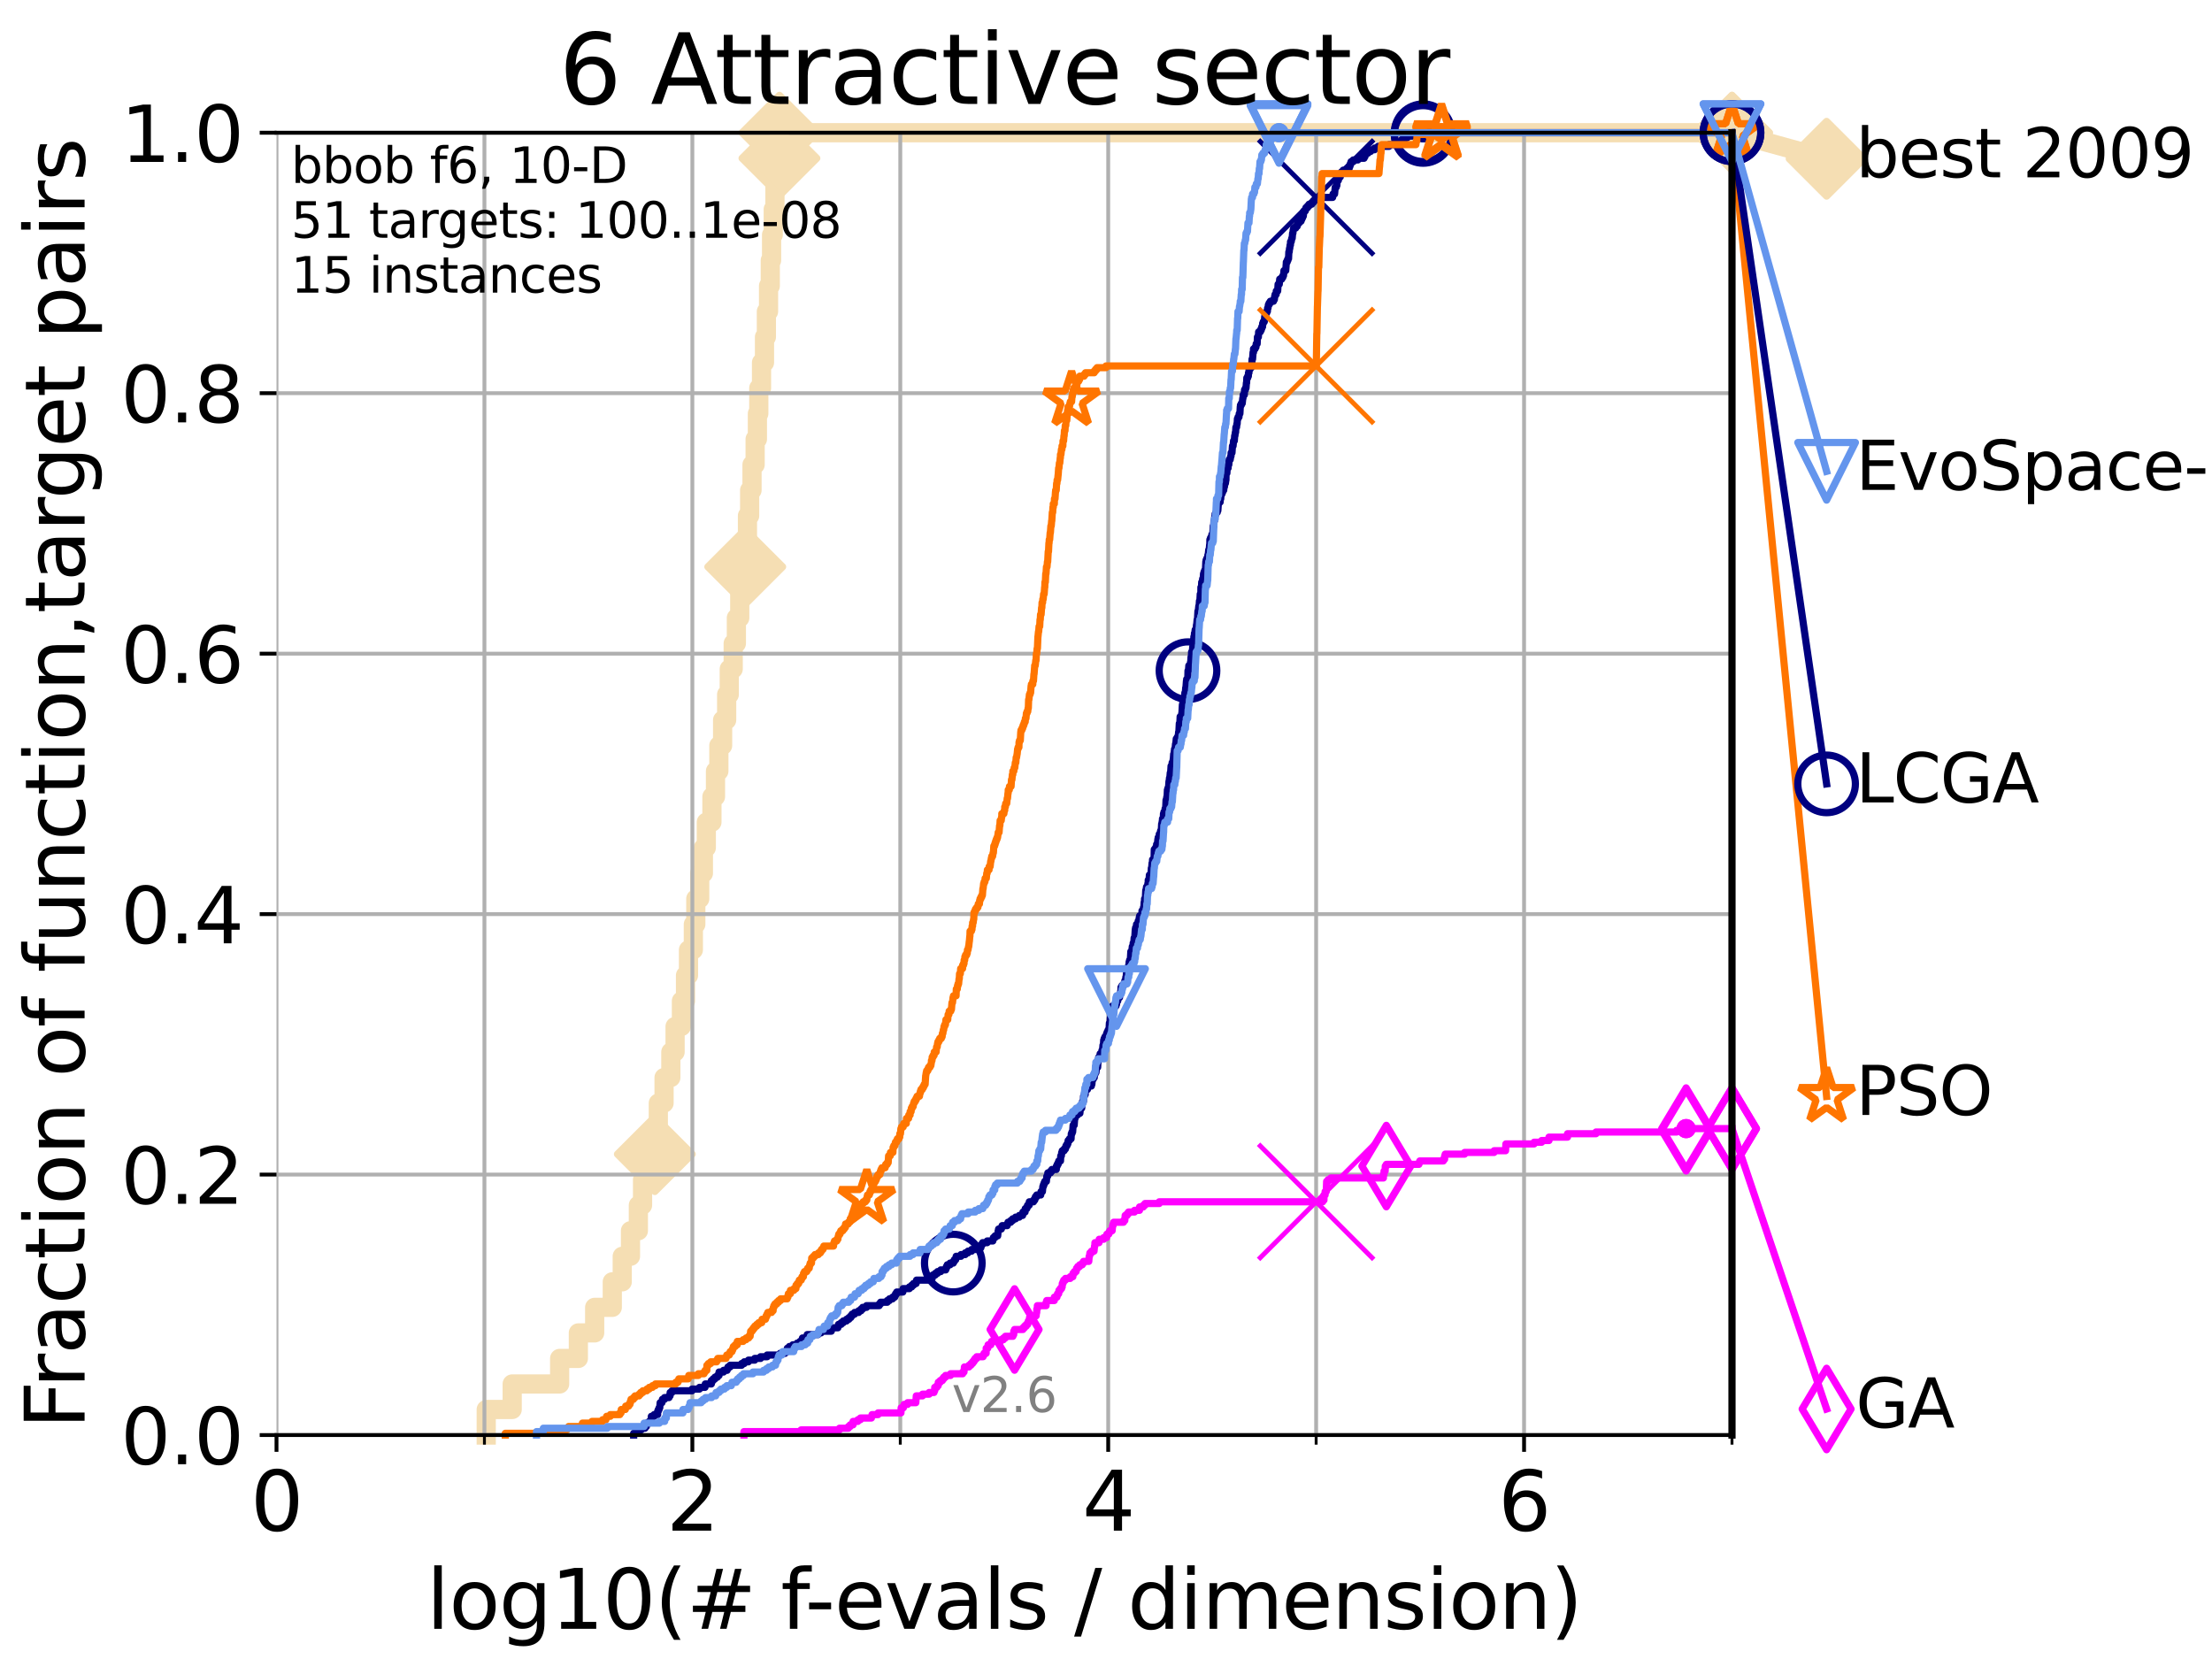 <?xml version="1.0" encoding="utf-8" standalone="no"?>
<!DOCTYPE svg PUBLIC "-//W3C//DTD SVG 1.1//EN"
  "http://www.w3.org/Graphics/SVG/1.1/DTD/svg11.dtd">
<svg xmlns:xlink="http://www.w3.org/1999/xlink" width="460.8pt" height="345.6pt" viewBox="0 0 460.8 345.6" xmlns="http://www.w3.org/2000/svg" version="1.1">
 <defs>
  <style type="text/css">*{stroke-linejoin: round; stroke-linecap: butt}</style>
 </defs>
 <g id="figure_1">
  <g id="patch_1">
   <path d="M 0 345.6 
L 460.8 345.6 
L 460.8 0 
L 0 0 
z
" style="fill: #ffffff"/>
  </g>
  <g id="axes_1">
   <g id="patch_2">
    <path d="M 57.6 298.944 
L 360.806 298.944 
L 360.806 27.648 
L 57.6 27.648 
z
" style="fill: #ffffff"/>
   </g>
   <g id="line2d_1">
    <path d="M 101.288 298.944 
L 101.288 293.624 
L 106.699 293.624 
L 106.699 288.305 
L 116.584 288.305 
L 116.584 282.985 
L 120.484 282.985 
L 120.484 277.666 
L 123.881 277.666 
L 123.881 272.346 
L 127.55 272.346 
L 127.55 267.027 
L 129.623 267.027 
L 129.623 261.707 
L 131.341 261.707 
L 131.341 256.388 
L 132.984 256.388 
L 132.984 251.068 
L 133.853 251.068 
L 133.853 245.749 
L 135.329 245.749 
L 135.329 240.429 
L 136.414 240.429 
L 136.414 235.11 
L 137.141 235.11 
L 137.141 229.79 
L 138.336 229.79 
L 138.336 224.471 
L 139.748 224.471 
L 139.748 219.151 
L 140.634 219.151 
L 140.634 213.832 
L 141.953 213.832 
L 141.953 208.512 
L 142.804 208.512 
L 142.804 203.192 
L 143.423 203.192 
L 143.423 197.873 
L 144.436 197.873 
L 144.436 192.553 
L 144.95 192.553 
L 144.95 187.234 
L 145.765 187.234 
L 145.765 181.914 
L 146.53 181.914 
L 146.53 176.595 
L 147.136 176.595 
L 147.136 171.275 
L 148.307 171.275 
L 148.307 165.956 
L 149.05 165.956 
L 149.05 160.636 
L 149.75 160.636 
L 149.75 155.317 
L 150.533 155.317 
L 150.533 149.997 
L 151.375 149.997 
L 151.375 144.678 
L 151.92 144.678 
L 151.92 139.358 
L 152.74 139.358 
L 152.74 134.039 
L 153.398 134.039 
L 153.398 128.719 
L 154.101 128.719 
L 154.101 123.4 
L 154.779 123.4 
L 154.779 118.08 
L 155.246 118.08 
L 155.246 112.76 
L 155.711 112.76 
L 155.711 107.441 
L 156.166 107.441 
L 156.166 102.121 
L 156.658 102.121 
L 156.658 96.802 
L 157.307 96.802 
L 157.307 91.482 
L 157.78 91.482 
L 157.78 86.163 
L 158.071 86.163 
L 158.071 80.843 
L 158.639 80.843 
L 158.639 75.524 
L 159.258 75.524 
L 159.258 70.204 
L 159.652 70.204 
L 159.652 64.885 
L 160.102 64.885 
L 160.102 59.565 
L 160.463 59.565 
L 160.463 54.246 
L 160.731 54.246 
L 160.731 48.926 
L 161.08 48.926 
L 161.08 43.607 
L 161.437 43.607 
L 161.437 38.287 
L 161.832 38.287 
L 161.832 32.968 
L 162.371 32.968 
L 162.371 27.648 
L 360.806 27.648 
" style="fill: none; stroke: #f5deb3; stroke-width: 4; stroke-linecap: square"/>
   </g>
   <g id="line2d_2">
    <defs>
     <path id="m1689e99d6f" d="M 0 7.778 
L 7.778 0 
L 0 -7.778 
L -7.778 0 
z
" style="stroke: #f5deb3; stroke-width: 1.5; stroke-linejoin: miter"/>
    </defs>
    <g>
     <use xlink:href="#m1689e99d6f" x="136.414" y="240.429" style="fill: #f5deb3; stroke: #f5deb3; stroke-width: 1.5; stroke-linejoin: miter"/>
     <use xlink:href="#m1689e99d6f" x="155.246" y="118.08" style="fill: #f5deb3; stroke: #f5deb3; stroke-width: 1.5; stroke-linejoin: miter"/>
     <use xlink:href="#m1689e99d6f" x="162.371" y="32.968" style="fill: #f5deb3; stroke: #f5deb3; stroke-width: 1.5; stroke-linejoin: miter"/>
     <use xlink:href="#m1689e99d6f" x="162.371" y="27.648" style="fill: #f5deb3; stroke: #f5deb3; stroke-width: 1.5; stroke-linejoin: miter"/>
     <use xlink:href="#m1689e99d6f" x="360.806" y="27.648" style="fill: #f5deb3; stroke: #f5deb3; stroke-width: 1.5; stroke-linejoin: miter"/>
    </g>
   </g>
   <g id="line2d_3">
    <path style="fill: none; stroke: #f5deb3; stroke-width: 4; stroke-linecap: square"/>
    <g/>
   </g>
   <g id="line2d_4">
    <path d="M 360.806 27.648 
L 380.515 33.074 
" style="fill: none; stroke: #f5deb3; stroke-width: 4; stroke-linecap: square"/>
    <g>
     <use xlink:href="#m1689e99d6f" x="360.806" y="27.648" style="fill: #f5deb3; stroke: #f5deb3; stroke-width: 1.5; stroke-linejoin: miter"/>
     <use xlink:href="#m1689e99d6f" x="380.515" y="33.074" style="fill: #f5deb3; stroke: #f5deb3; stroke-width: 1.5; stroke-linejoin: miter"/>
    </g>
   </g>
   <g id="matplotlib.axis_1">
    <g id="xtick_1">
     <g id="line2d_5">
      <path d="M 57.6 298.944 
L 57.6 27.648 
" clip-path="url(#pd1155c89b3)" style="fill: none; stroke: #b0b0b0; stroke-width: 0.8; stroke-linecap: square"/>
     </g>
     <g id="line2d_6">
      <defs>
       <path id="m8ac00169c7" d="M 0 0 
L 0 3.5 
" style="stroke: #000000; stroke-width: 0.8"/>
      </defs>
      <g>
       <use xlink:href="#m8ac00169c7" x="57.6" y="298.944" style="stroke: #000000; stroke-width: 0.8"/>
      </g>
     </g>
     <g id="text_1">
      <!-- 0 -->
      <g transform="translate(52.192 318.861)scale(0.17 -0.17)">
       <defs>
        <path id="DejaVuSans-30" d="M 2034 4250 
Q 1547 4250 1301 3770 
Q 1056 3291 1056 2328 
Q 1056 1369 1301 889 
Q 1547 409 2034 409 
Q 2525 409 2770 889 
Q 3016 1369 3016 2328 
Q 3016 3291 2770 3770 
Q 2525 4250 2034 4250 
z
M 2034 4750 
Q 2819 4750 3233 4129 
Q 3647 3509 3647 2328 
Q 3647 1150 3233 529 
Q 2819 -91 2034 -91 
Q 1250 -91 836 529 
Q 422 1150 422 2328 
Q 422 3509 836 4129 
Q 1250 4750 2034 4750 
z
" transform="scale(0.016)"/>
       </defs>
       <use xlink:href="#DejaVuSans-30"/>
      </g>
     </g>
    </g>
    <g id="xtick_2">
     <g id="line2d_7">
      <path d="M 144.23 298.944 
L 144.23 27.648 
" clip-path="url(#pd1155c89b3)" style="fill: none; stroke: #b0b0b0; stroke-width: 0.8; stroke-linecap: square"/>
     </g>
     <g id="line2d_8">
      <g>
       <use xlink:href="#m8ac00169c7" x="144.23" y="298.944" style="stroke: #000000; stroke-width: 0.8"/>
      </g>
     </g>
     <g id="text_2">
      <!-- 2 -->
      <g transform="translate(138.822 318.861)scale(0.17 -0.17)">
       <defs>
        <path id="DejaVuSans-32" d="M 1228 531 
L 3431 531 
L 3431 0 
L 469 0 
L 469 531 
Q 828 903 1448 1529 
Q 2069 2156 2228 2338 
Q 2531 2678 2651 2914 
Q 2772 3150 2772 3378 
Q 2772 3750 2511 3984 
Q 2250 4219 1831 4219 
Q 1534 4219 1204 4116 
Q 875 4013 500 3803 
L 500 4441 
Q 881 4594 1212 4672 
Q 1544 4750 1819 4750 
Q 2544 4750 2975 4387 
Q 3406 4025 3406 3419 
Q 3406 3131 3298 2873 
Q 3191 2616 2906 2266 
Q 2828 2175 2409 1742 
Q 1991 1309 1228 531 
z
" transform="scale(0.016)"/>
       </defs>
       <use xlink:href="#DejaVuSans-32"/>
      </g>
     </g>
    </g>
    <g id="xtick_3">
     <g id="line2d_9">
      <path d="M 230.861 298.944 
L 230.861 27.648 
" clip-path="url(#pd1155c89b3)" style="fill: none; stroke: #b0b0b0; stroke-width: 0.8; stroke-linecap: square"/>
     </g>
     <g id="line2d_10">
      <g>
       <use xlink:href="#m8ac00169c7" x="230.861" y="298.944" style="stroke: #000000; stroke-width: 0.8"/>
      </g>
     </g>
     <g id="text_3">
      <!-- 4 -->
      <g transform="translate(225.453 318.861)scale(0.17 -0.17)">
       <defs>
        <path id="DejaVuSans-34" d="M 2419 4116 
L 825 1625 
L 2419 1625 
L 2419 4116 
z
M 2253 4666 
L 3047 4666 
L 3047 1625 
L 3713 1625 
L 3713 1100 
L 3047 1100 
L 3047 0 
L 2419 0 
L 2419 1100 
L 313 1100 
L 313 1709 
L 2253 4666 
z
" transform="scale(0.016)"/>
       </defs>
       <use xlink:href="#DejaVuSans-34"/>
      </g>
     </g>
    </g>
    <g id="xtick_4">
     <g id="line2d_11">
      <path d="M 317.491 298.944 
L 317.491 27.648 
" clip-path="url(#pd1155c89b3)" style="fill: none; stroke: #b0b0b0; stroke-width: 0.8; stroke-linecap: square"/>
     </g>
     <g id="line2d_12">
      <g>
       <use xlink:href="#m8ac00169c7" x="317.491" y="298.944" style="stroke: #000000; stroke-width: 0.8"/>
      </g>
     </g>
     <g id="text_4">
      <!-- 6 -->
      <g transform="translate(312.083 318.861)scale(0.17 -0.17)">
       <defs>
        <path id="DejaVuSans-36" d="M 2113 2584 
Q 1688 2584 1439 2293 
Q 1191 2003 1191 1497 
Q 1191 994 1439 701 
Q 1688 409 2113 409 
Q 2538 409 2786 701 
Q 3034 994 3034 1497 
Q 3034 2003 2786 2293 
Q 2538 2584 2113 2584 
z
M 3366 4563 
L 3366 3988 
Q 3128 4100 2886 4159 
Q 2644 4219 2406 4219 
Q 1781 4219 1451 3797 
Q 1122 3375 1075 2522 
Q 1259 2794 1537 2939 
Q 1816 3084 2150 3084 
Q 2853 3084 3261 2657 
Q 3669 2231 3669 1497 
Q 3669 778 3244 343 
Q 2819 -91 2113 -91 
Q 1303 -91 875 529 
Q 447 1150 447 2328 
Q 447 3434 972 4092 
Q 1497 4750 2381 4750 
Q 2619 4750 2861 4703 
Q 3103 4656 3366 4563 
z
" transform="scale(0.016)"/>
       </defs>
       <use xlink:href="#DejaVuSans-36"/>
      </g>
     </g>
    </g>
    <g id="xtick_5">
     <g id="line2d_13">
      <path d="M 100.915 298.944 
L 100.915 27.648 
" clip-path="url(#pd1155c89b3)" style="fill: none; stroke: #b0b0b0; stroke-width: 0.8; stroke-linecap: square"/>
     </g>
     <g id="line2d_14">
      <defs>
       <path id="mfb17b0ba37" d="M 0 0 
L 0 2 
" style="stroke: #000000; stroke-width: 0.6"/>
      </defs>
      <g>
       <use xlink:href="#mfb17b0ba37" x="100.915" y="298.944" style="stroke: #000000; stroke-width: 0.6"/>
      </g>
     </g>
    </g>
    <g id="xtick_6">
     <g id="line2d_15">
      <path d="M 187.546 298.944 
L 187.546 27.648 
" clip-path="url(#pd1155c89b3)" style="fill: none; stroke: #b0b0b0; stroke-width: 0.8; stroke-linecap: square"/>
     </g>
     <g id="line2d_16">
      <g>
       <use xlink:href="#mfb17b0ba37" x="187.546" y="298.944" style="stroke: #000000; stroke-width: 0.6"/>
      </g>
     </g>
    </g>
    <g id="xtick_7">
     <g id="line2d_17">
      <path d="M 274.176 298.944 
L 274.176 27.648 
" clip-path="url(#pd1155c89b3)" style="fill: none; stroke: #b0b0b0; stroke-width: 0.8; stroke-linecap: square"/>
     </g>
     <g id="line2d_18">
      <g>
       <use xlink:href="#mfb17b0ba37" x="274.176" y="298.944" style="stroke: #000000; stroke-width: 0.6"/>
      </g>
     </g>
    </g>
    <g id="xtick_8">
     <g id="line2d_19">
      <path d="M 360.806 298.944 
L 360.806 27.648 
" clip-path="url(#pd1155c89b3)" style="fill: none; stroke: #b0b0b0; stroke-width: 0.8; stroke-linecap: square"/>
     </g>
     <g id="line2d_20">
      <g>
       <use xlink:href="#mfb17b0ba37" x="360.806" y="298.944" style="stroke: #000000; stroke-width: 0.6"/>
      </g>
     </g>
    </g>
    <g id="text_5">
     <!-- log10(# f-evals / dimension) -->
     <g transform="translate(88.823 339.314)scale(0.17 -0.17)">
      <defs>
       <path id="DejaVuSans-6c" d="M 603 4863 
L 1178 4863 
L 1178 0 
L 603 0 
L 603 4863 
z
" transform="scale(0.016)"/>
       <path id="DejaVuSans-6f" d="M 1959 3097 
Q 1497 3097 1228 2736 
Q 959 2375 959 1747 
Q 959 1119 1226 758 
Q 1494 397 1959 397 
Q 2419 397 2687 759 
Q 2956 1122 2956 1747 
Q 2956 2369 2687 2733 
Q 2419 3097 1959 3097 
z
M 1959 3584 
Q 2709 3584 3137 3096 
Q 3566 2609 3566 1747 
Q 3566 888 3137 398 
Q 2709 -91 1959 -91 
Q 1206 -91 779 398 
Q 353 888 353 1747 
Q 353 2609 779 3096 
Q 1206 3584 1959 3584 
z
" transform="scale(0.016)"/>
       <path id="DejaVuSans-67" d="M 2906 1791 
Q 2906 2416 2648 2759 
Q 2391 3103 1925 3103 
Q 1463 3103 1205 2759 
Q 947 2416 947 1791 
Q 947 1169 1205 825 
Q 1463 481 1925 481 
Q 2391 481 2648 825 
Q 2906 1169 2906 1791 
z
M 3481 434 
Q 3481 -459 3084 -895 
Q 2688 -1331 1869 -1331 
Q 1566 -1331 1297 -1286 
Q 1028 -1241 775 -1147 
L 775 -588 
Q 1028 -725 1275 -790 
Q 1522 -856 1778 -856 
Q 2344 -856 2625 -561 
Q 2906 -266 2906 331 
L 2906 616 
Q 2728 306 2450 153 
Q 2172 0 1784 0 
Q 1141 0 747 490 
Q 353 981 353 1791 
Q 353 2603 747 3093 
Q 1141 3584 1784 3584 
Q 2172 3584 2450 3431 
Q 2728 3278 2906 2969 
L 2906 3500 
L 3481 3500 
L 3481 434 
z
" transform="scale(0.016)"/>
       <path id="DejaVuSans-31" d="M 794 531 
L 1825 531 
L 1825 4091 
L 703 3866 
L 703 4441 
L 1819 4666 
L 2450 4666 
L 2450 531 
L 3481 531 
L 3481 0 
L 794 0 
L 794 531 
z
" transform="scale(0.016)"/>
       <path id="DejaVuSans-28" d="M 1984 4856 
Q 1566 4138 1362 3434 
Q 1159 2731 1159 2009 
Q 1159 1288 1364 580 
Q 1569 -128 1984 -844 
L 1484 -844 
Q 1016 -109 783 600 
Q 550 1309 550 2009 
Q 550 2706 781 3412 
Q 1013 4119 1484 4856 
L 1984 4856 
z
" transform="scale(0.016)"/>
       <path id="DejaVuSans-23" d="M 3272 2816 
L 2363 2816 
L 2100 1772 
L 3016 1772 
L 3272 2816 
z
M 2803 4594 
L 2478 3297 
L 3391 3297 
L 3719 4594 
L 4219 4594 
L 3897 3297 
L 4872 3297 
L 4872 2816 
L 3775 2816 
L 3519 1772 
L 4513 1772 
L 4513 1294 
L 3397 1294 
L 3072 0 
L 2572 0 
L 2894 1294 
L 1978 1294 
L 1656 0 
L 1153 0 
L 1478 1294 
L 494 1294 
L 494 1772 
L 1594 1772 
L 1856 2816 
L 850 2816 
L 850 3297 
L 1978 3297 
L 2297 4594 
L 2803 4594 
z
" transform="scale(0.016)"/>
       <path id="DejaVuSans-20" transform="scale(0.016)"/>
       <path id="DejaVuSans-66" d="M 2375 4863 
L 2375 4384 
L 1825 4384 
Q 1516 4384 1395 4259 
Q 1275 4134 1275 3809 
L 1275 3500 
L 2222 3500 
L 2222 3053 
L 1275 3053 
L 1275 0 
L 697 0 
L 697 3053 
L 147 3053 
L 147 3500 
L 697 3500 
L 697 3744 
Q 697 4328 969 4595 
Q 1241 4863 1831 4863 
L 2375 4863 
z
" transform="scale(0.016)"/>
       <path id="DejaVuSans-2d" d="M 313 2009 
L 1997 2009 
L 1997 1497 
L 313 1497 
L 313 2009 
z
" transform="scale(0.016)"/>
       <path id="DejaVuSans-65" d="M 3597 1894 
L 3597 1613 
L 953 1613 
Q 991 1019 1311 708 
Q 1631 397 2203 397 
Q 2534 397 2845 478 
Q 3156 559 3463 722 
L 3463 178 
Q 3153 47 2828 -22 
Q 2503 -91 2169 -91 
Q 1331 -91 842 396 
Q 353 884 353 1716 
Q 353 2575 817 3079 
Q 1281 3584 2069 3584 
Q 2775 3584 3186 3129 
Q 3597 2675 3597 1894 
z
M 3022 2063 
Q 3016 2534 2758 2815 
Q 2500 3097 2075 3097 
Q 1594 3097 1305 2825 
Q 1016 2553 972 2059 
L 3022 2063 
z
" transform="scale(0.016)"/>
       <path id="DejaVuSans-76" d="M 191 3500 
L 800 3500 
L 1894 563 
L 2988 3500 
L 3597 3500 
L 2284 0 
L 1503 0 
L 191 3500 
z
" transform="scale(0.016)"/>
       <path id="DejaVuSans-61" d="M 2194 1759 
Q 1497 1759 1228 1600 
Q 959 1441 959 1056 
Q 959 750 1161 570 
Q 1363 391 1709 391 
Q 2188 391 2477 730 
Q 2766 1069 2766 1631 
L 2766 1759 
L 2194 1759 
z
M 3341 1997 
L 3341 0 
L 2766 0 
L 2766 531 
Q 2569 213 2275 61 
Q 1981 -91 1556 -91 
Q 1019 -91 701 211 
Q 384 513 384 1019 
Q 384 1609 779 1909 
Q 1175 2209 1959 2209 
L 2766 2209 
L 2766 2266 
Q 2766 2663 2505 2880 
Q 2244 3097 1772 3097 
Q 1472 3097 1187 3025 
Q 903 2953 641 2809 
L 641 3341 
Q 956 3463 1253 3523 
Q 1550 3584 1831 3584 
Q 2591 3584 2966 3190 
Q 3341 2797 3341 1997 
z
" transform="scale(0.016)"/>
       <path id="DejaVuSans-73" d="M 2834 3397 
L 2834 2853 
Q 2591 2978 2328 3040 
Q 2066 3103 1784 3103 
Q 1356 3103 1142 2972 
Q 928 2841 928 2578 
Q 928 2378 1081 2264 
Q 1234 2150 1697 2047 
L 1894 2003 
Q 2506 1872 2764 1633 
Q 3022 1394 3022 966 
Q 3022 478 2636 193 
Q 2250 -91 1575 -91 
Q 1294 -91 989 -36 
Q 684 19 347 128 
L 347 722 
Q 666 556 975 473 
Q 1284 391 1588 391 
Q 1994 391 2212 530 
Q 2431 669 2431 922 
Q 2431 1156 2273 1281 
Q 2116 1406 1581 1522 
L 1381 1569 
Q 847 1681 609 1914 
Q 372 2147 372 2553 
Q 372 3047 722 3315 
Q 1072 3584 1716 3584 
Q 2034 3584 2315 3537 
Q 2597 3491 2834 3397 
z
" transform="scale(0.016)"/>
       <path id="DejaVuSans-2f" d="M 1625 4666 
L 2156 4666 
L 531 -594 
L 0 -594 
L 1625 4666 
z
" transform="scale(0.016)"/>
       <path id="DejaVuSans-64" d="M 2906 2969 
L 2906 4863 
L 3481 4863 
L 3481 0 
L 2906 0 
L 2906 525 
Q 2725 213 2448 61 
Q 2172 -91 1784 -91 
Q 1150 -91 751 415 
Q 353 922 353 1747 
Q 353 2572 751 3078 
Q 1150 3584 1784 3584 
Q 2172 3584 2448 3432 
Q 2725 3281 2906 2969 
z
M 947 1747 
Q 947 1113 1208 752 
Q 1469 391 1925 391 
Q 2381 391 2643 752 
Q 2906 1113 2906 1747 
Q 2906 2381 2643 2742 
Q 2381 3103 1925 3103 
Q 1469 3103 1208 2742 
Q 947 2381 947 1747 
z
" transform="scale(0.016)"/>
       <path id="DejaVuSans-69" d="M 603 3500 
L 1178 3500 
L 1178 0 
L 603 0 
L 603 3500 
z
M 603 4863 
L 1178 4863 
L 1178 4134 
L 603 4134 
L 603 4863 
z
" transform="scale(0.016)"/>
       <path id="DejaVuSans-6d" d="M 3328 2828 
Q 3544 3216 3844 3400 
Q 4144 3584 4550 3584 
Q 5097 3584 5394 3201 
Q 5691 2819 5691 2113 
L 5691 0 
L 5113 0 
L 5113 2094 
Q 5113 2597 4934 2840 
Q 4756 3084 4391 3084 
Q 3944 3084 3684 2787 
Q 3425 2491 3425 1978 
L 3425 0 
L 2847 0 
L 2847 2094 
Q 2847 2600 2669 2842 
Q 2491 3084 2119 3084 
Q 1678 3084 1418 2786 
Q 1159 2488 1159 1978 
L 1159 0 
L 581 0 
L 581 3500 
L 1159 3500 
L 1159 2956 
Q 1356 3278 1631 3431 
Q 1906 3584 2284 3584 
Q 2666 3584 2933 3390 
Q 3200 3197 3328 2828 
z
" transform="scale(0.016)"/>
       <path id="DejaVuSans-6e" d="M 3513 2113 
L 3513 0 
L 2938 0 
L 2938 2094 
Q 2938 2591 2744 2837 
Q 2550 3084 2163 3084 
Q 1697 3084 1428 2787 
Q 1159 2491 1159 1978 
L 1159 0 
L 581 0 
L 581 3500 
L 1159 3500 
L 1159 2956 
Q 1366 3272 1645 3428 
Q 1925 3584 2291 3584 
Q 2894 3584 3203 3211 
Q 3513 2838 3513 2113 
z
" transform="scale(0.016)"/>
       <path id="DejaVuSans-29" d="M 513 4856 
L 1013 4856 
Q 1481 4119 1714 3412 
Q 1947 2706 1947 2009 
Q 1947 1309 1714 600 
Q 1481 -109 1013 -844 
L 513 -844 
Q 928 -128 1133 580 
Q 1338 1288 1338 2009 
Q 1338 2731 1133 3434 
Q 928 4138 513 4856 
z
" transform="scale(0.016)"/>
      </defs>
      <use xlink:href="#DejaVuSans-6c"/>
      <use xlink:href="#DejaVuSans-6f" x="27.783"/>
      <use xlink:href="#DejaVuSans-67" x="88.965"/>
      <use xlink:href="#DejaVuSans-31" x="152.441"/>
      <use xlink:href="#DejaVuSans-30" x="216.064"/>
      <use xlink:href="#DejaVuSans-28" x="279.688"/>
      <use xlink:href="#DejaVuSans-23" x="318.701"/>
      <use xlink:href="#DejaVuSans-20" x="402.49"/>
      <use xlink:href="#DejaVuSans-66" x="434.277"/>
      <use xlink:href="#DejaVuSans-2d" x="463.982"/>
      <use xlink:href="#DejaVuSans-65" x="500.066"/>
      <use xlink:href="#DejaVuSans-76" x="561.59"/>
      <use xlink:href="#DejaVuSans-61" x="620.77"/>
      <use xlink:href="#DejaVuSans-6c" x="682.049"/>
      <use xlink:href="#DejaVuSans-73" x="709.832"/>
      <use xlink:href="#DejaVuSans-20" x="761.932"/>
      <use xlink:href="#DejaVuSans-2f" x="793.719"/>
      <use xlink:href="#DejaVuSans-20" x="827.41"/>
      <use xlink:href="#DejaVuSans-64" x="859.197"/>
      <use xlink:href="#DejaVuSans-69" x="922.674"/>
      <use xlink:href="#DejaVuSans-6d" x="950.457"/>
      <use xlink:href="#DejaVuSans-65" x="1047.869"/>
      <use xlink:href="#DejaVuSans-6e" x="1109.393"/>
      <use xlink:href="#DejaVuSans-73" x="1172.771"/>
      <use xlink:href="#DejaVuSans-69" x="1224.871"/>
      <use xlink:href="#DejaVuSans-6f" x="1252.654"/>
      <use xlink:href="#DejaVuSans-6e" x="1313.836"/>
      <use xlink:href="#DejaVuSans-29" x="1377.215"/>
     </g>
    </g>
   </g>
   <g id="matplotlib.axis_2">
    <g id="ytick_1">
     <g id="line2d_21">
      <path d="M 57.6 298.944 
L 360.806 298.944 
" clip-path="url(#pd1155c89b3)" style="fill: none; stroke: #b0b0b0; stroke-width: 0.8; stroke-linecap: square"/>
     </g>
     <g id="line2d_22">
      <defs>
       <path id="mcad81a15de" d="M 0 0 
L -3.5 0 
" style="stroke: #000000; stroke-width: 0.8"/>
      </defs>
      <g>
       <use xlink:href="#mcad81a15de" x="57.6" y="298.944" style="stroke: #000000; stroke-width: 0.8"/>
      </g>
     </g>
     <g id="text_6">
      <!-- 0.0 -->
      <g transform="translate(25.155 305.023)scale(0.16 -0.16)">
       <defs>
        <path id="DejaVuSans-2e" d="M 684 794 
L 1344 794 
L 1344 0 
L 684 0 
L 684 794 
z
" transform="scale(0.016)"/>
       </defs>
       <use xlink:href="#DejaVuSans-30"/>
       <use xlink:href="#DejaVuSans-2e" x="63.623"/>
       <use xlink:href="#DejaVuSans-30" x="95.41"/>
      </g>
     </g>
    </g>
    <g id="ytick_2">
     <g id="line2d_23">
      <path d="M 57.6 244.685 
L 360.806 244.685 
" clip-path="url(#pd1155c89b3)" style="fill: none; stroke: #b0b0b0; stroke-width: 0.8; stroke-linecap: square"/>
     </g>
     <g id="line2d_24">
      <g>
       <use xlink:href="#mcad81a15de" x="57.6" y="244.685" style="stroke: #000000; stroke-width: 0.8"/>
      </g>
     </g>
     <g id="text_7">
      <!-- 0.2 -->
      <g transform="translate(25.155 250.764)scale(0.16 -0.16)">
       <use xlink:href="#DejaVuSans-30"/>
       <use xlink:href="#DejaVuSans-2e" x="63.623"/>
       <use xlink:href="#DejaVuSans-32" x="95.41"/>
      </g>
     </g>
    </g>
    <g id="ytick_3">
     <g id="line2d_25">
      <path d="M 57.6 190.426 
L 360.806 190.426 
" clip-path="url(#pd1155c89b3)" style="fill: none; stroke: #b0b0b0; stroke-width: 0.8; stroke-linecap: square"/>
     </g>
     <g id="line2d_26">
      <g>
       <use xlink:href="#mcad81a15de" x="57.6" y="190.426" style="stroke: #000000; stroke-width: 0.8"/>
      </g>
     </g>
     <g id="text_8">
      <!-- 0.4 -->
      <g transform="translate(25.155 196.504)scale(0.16 -0.16)">
       <use xlink:href="#DejaVuSans-30"/>
       <use xlink:href="#DejaVuSans-2e" x="63.623"/>
       <use xlink:href="#DejaVuSans-34" x="95.41"/>
      </g>
     </g>
    </g>
    <g id="ytick_4">
     <g id="line2d_27">
      <path d="M 57.6 136.166 
L 360.806 136.166 
" clip-path="url(#pd1155c89b3)" style="fill: none; stroke: #b0b0b0; stroke-width: 0.8; stroke-linecap: square"/>
     </g>
     <g id="line2d_28">
      <g>
       <use xlink:href="#mcad81a15de" x="57.6" y="136.166" style="stroke: #000000; stroke-width: 0.8"/>
      </g>
     </g>
     <g id="text_9">
      <!-- 0.6 -->
      <g transform="translate(25.155 142.245)scale(0.16 -0.16)">
       <use xlink:href="#DejaVuSans-30"/>
       <use xlink:href="#DejaVuSans-2e" x="63.623"/>
       <use xlink:href="#DejaVuSans-36" x="95.41"/>
      </g>
     </g>
    </g>
    <g id="ytick_5">
     <g id="line2d_29">
      <path d="M 57.6 81.907 
L 360.806 81.907 
" clip-path="url(#pd1155c89b3)" style="fill: none; stroke: #b0b0b0; stroke-width: 0.8; stroke-linecap: square"/>
     </g>
     <g id="line2d_30">
      <g>
       <use xlink:href="#mcad81a15de" x="57.6" y="81.907" style="stroke: #000000; stroke-width: 0.8"/>
      </g>
     </g>
     <g id="text_10">
      <!-- 0.8 -->
      <g transform="translate(25.155 87.986)scale(0.16 -0.16)">
       <defs>
        <path id="DejaVuSans-38" d="M 2034 2216 
Q 1584 2216 1326 1975 
Q 1069 1734 1069 1313 
Q 1069 891 1326 650 
Q 1584 409 2034 409 
Q 2484 409 2743 651 
Q 3003 894 3003 1313 
Q 3003 1734 2745 1975 
Q 2488 2216 2034 2216 
z
M 1403 2484 
Q 997 2584 770 2862 
Q 544 3141 544 3541 
Q 544 4100 942 4425 
Q 1341 4750 2034 4750 
Q 2731 4750 3128 4425 
Q 3525 4100 3525 3541 
Q 3525 3141 3298 2862 
Q 3072 2584 2669 2484 
Q 3125 2378 3379 2068 
Q 3634 1759 3634 1313 
Q 3634 634 3220 271 
Q 2806 -91 2034 -91 
Q 1263 -91 848 271 
Q 434 634 434 1313 
Q 434 1759 690 2068 
Q 947 2378 1403 2484 
z
M 1172 3481 
Q 1172 3119 1398 2916 
Q 1625 2713 2034 2713 
Q 2441 2713 2670 2916 
Q 2900 3119 2900 3481 
Q 2900 3844 2670 4047 
Q 2441 4250 2034 4250 
Q 1625 4250 1398 4047 
Q 1172 3844 1172 3481 
z
" transform="scale(0.016)"/>
       </defs>
       <use xlink:href="#DejaVuSans-30"/>
       <use xlink:href="#DejaVuSans-2e" x="63.623"/>
       <use xlink:href="#DejaVuSans-38" x="95.41"/>
      </g>
     </g>
    </g>
    <g id="ytick_6">
     <g id="line2d_31">
      <path d="M 57.6 27.648 
L 360.806 27.648 
" clip-path="url(#pd1155c89b3)" style="fill: none; stroke: #b0b0b0; stroke-width: 0.8; stroke-linecap: square"/>
     </g>
     <g id="line2d_32">
      <g>
       <use xlink:href="#mcad81a15de" x="57.6" y="27.648" style="stroke: #000000; stroke-width: 0.8"/>
      </g>
     </g>
     <g id="text_11">
      <!-- 1.0 -->
      <g transform="translate(25.155 33.727)scale(0.16 -0.16)">
       <use xlink:href="#DejaVuSans-31"/>
       <use xlink:href="#DejaVuSans-2e" x="63.623"/>
       <use xlink:href="#DejaVuSans-30" x="95.41"/>
      </g>
     </g>
    </g>
    <g id="text_12">
     <!-- Fraction of function,target pairs -->
     <g transform="translate(17.62 297.681)rotate(-90)scale(0.17 -0.17)">
      <defs>
       <path id="DejaVuSans-46" d="M 628 4666 
L 3309 4666 
L 3309 4134 
L 1259 4134 
L 1259 2759 
L 3109 2759 
L 3109 2228 
L 1259 2228 
L 1259 0 
L 628 0 
L 628 4666 
z
" transform="scale(0.016)"/>
       <path id="DejaVuSans-72" d="M 2631 2963 
Q 2534 3019 2420 3045 
Q 2306 3072 2169 3072 
Q 1681 3072 1420 2755 
Q 1159 2438 1159 1844 
L 1159 0 
L 581 0 
L 581 3500 
L 1159 3500 
L 1159 2956 
Q 1341 3275 1631 3429 
Q 1922 3584 2338 3584 
Q 2397 3584 2469 3576 
Q 2541 3569 2628 3553 
L 2631 2963 
z
" transform="scale(0.016)"/>
       <path id="DejaVuSans-63" d="M 3122 3366 
L 3122 2828 
Q 2878 2963 2633 3030 
Q 2388 3097 2138 3097 
Q 1578 3097 1268 2742 
Q 959 2388 959 1747 
Q 959 1106 1268 751 
Q 1578 397 2138 397 
Q 2388 397 2633 464 
Q 2878 531 3122 666 
L 3122 134 
Q 2881 22 2623 -34 
Q 2366 -91 2075 -91 
Q 1284 -91 818 406 
Q 353 903 353 1747 
Q 353 2603 823 3093 
Q 1294 3584 2113 3584 
Q 2378 3584 2631 3529 
Q 2884 3475 3122 3366 
z
" transform="scale(0.016)"/>
       <path id="DejaVuSans-74" d="M 1172 4494 
L 1172 3500 
L 2356 3500 
L 2356 3053 
L 1172 3053 
L 1172 1153 
Q 1172 725 1289 603 
Q 1406 481 1766 481 
L 2356 481 
L 2356 0 
L 1766 0 
Q 1100 0 847 248 
Q 594 497 594 1153 
L 594 3053 
L 172 3053 
L 172 3500 
L 594 3500 
L 594 4494 
L 1172 4494 
z
" transform="scale(0.016)"/>
       <path id="DejaVuSans-75" d="M 544 1381 
L 544 3500 
L 1119 3500 
L 1119 1403 
Q 1119 906 1312 657 
Q 1506 409 1894 409 
Q 2359 409 2629 706 
Q 2900 1003 2900 1516 
L 2900 3500 
L 3475 3500 
L 3475 0 
L 2900 0 
L 2900 538 
Q 2691 219 2414 64 
Q 2138 -91 1772 -91 
Q 1169 -91 856 284 
Q 544 659 544 1381 
z
M 1991 3584 
L 1991 3584 
z
" transform="scale(0.016)"/>
       <path id="DejaVuSans-2c" d="M 750 794 
L 1409 794 
L 1409 256 
L 897 -744 
L 494 -744 
L 750 256 
L 750 794 
z
" transform="scale(0.016)"/>
       <path id="DejaVuSans-70" d="M 1159 525 
L 1159 -1331 
L 581 -1331 
L 581 3500 
L 1159 3500 
L 1159 2969 
Q 1341 3281 1617 3432 
Q 1894 3584 2278 3584 
Q 2916 3584 3314 3078 
Q 3713 2572 3713 1747 
Q 3713 922 3314 415 
Q 2916 -91 2278 -91 
Q 1894 -91 1617 61 
Q 1341 213 1159 525 
z
M 3116 1747 
Q 3116 2381 2855 2742 
Q 2594 3103 2138 3103 
Q 1681 3103 1420 2742 
Q 1159 2381 1159 1747 
Q 1159 1113 1420 752 
Q 1681 391 2138 391 
Q 2594 391 2855 752 
Q 3116 1113 3116 1747 
z
" transform="scale(0.016)"/>
      </defs>
      <use xlink:href="#DejaVuSans-46"/>
      <use xlink:href="#DejaVuSans-72" x="50.27"/>
      <use xlink:href="#DejaVuSans-61" x="91.383"/>
      <use xlink:href="#DejaVuSans-63" x="152.662"/>
      <use xlink:href="#DejaVuSans-74" x="207.643"/>
      <use xlink:href="#DejaVuSans-69" x="246.852"/>
      <use xlink:href="#DejaVuSans-6f" x="274.635"/>
      <use xlink:href="#DejaVuSans-6e" x="335.816"/>
      <use xlink:href="#DejaVuSans-20" x="399.195"/>
      <use xlink:href="#DejaVuSans-6f" x="430.982"/>
      <use xlink:href="#DejaVuSans-66" x="492.164"/>
      <use xlink:href="#DejaVuSans-20" x="527.369"/>
      <use xlink:href="#DejaVuSans-66" x="559.156"/>
      <use xlink:href="#DejaVuSans-75" x="594.361"/>
      <use xlink:href="#DejaVuSans-6e" x="657.74"/>
      <use xlink:href="#DejaVuSans-63" x="721.119"/>
      <use xlink:href="#DejaVuSans-74" x="776.1"/>
      <use xlink:href="#DejaVuSans-69" x="815.309"/>
      <use xlink:href="#DejaVuSans-6f" x="843.092"/>
      <use xlink:href="#DejaVuSans-6e" x="904.273"/>
      <use xlink:href="#DejaVuSans-2c" x="967.652"/>
      <use xlink:href="#DejaVuSans-74" x="999.439"/>
      <use xlink:href="#DejaVuSans-61" x="1038.648"/>
      <use xlink:href="#DejaVuSans-72" x="1099.928"/>
      <use xlink:href="#DejaVuSans-67" x="1139.291"/>
      <use xlink:href="#DejaVuSans-65" x="1202.768"/>
      <use xlink:href="#DejaVuSans-74" x="1264.291"/>
      <use xlink:href="#DejaVuSans-20" x="1303.5"/>
      <use xlink:href="#DejaVuSans-70" x="1335.287"/>
      <use xlink:href="#DejaVuSans-61" x="1398.764"/>
      <use xlink:href="#DejaVuSans-69" x="1460.043"/>
      <use xlink:href="#DejaVuSans-72" x="1487.826"/>
      <use xlink:href="#DejaVuSans-73" x="1528.939"/>
     </g>
    </g>
   </g>
   <g id="line2d_33">
    <defs>
     <path id="mec2335b39f" d="M 0 1.5 
C 0.398 1.5 0.779 1.342 1.061 1.061 
C 1.342 0.779 1.5 0.398 1.5 0 
C 1.5 -0.398 1.342 -0.779 1.061 -1.061 
C 0.779 -1.342 0.398 -1.5 0 -1.5 
C -0.398 -1.5 -0.779 -1.342 -1.061 -1.061 
C -1.342 -0.779 -1.5 -0.398 -1.5 0 
C -1.5 0.398 -1.342 0.779 -1.061 1.061 
C -0.779 1.342 -0.398 1.5 0 1.5 
z
" style="stroke: #f5deb3"/>
    </defs>
    <g>
     <use xlink:href="#mec2335b39f" x="162.371" y="27.648" style="fill: #f5deb3; stroke: #f5deb3"/>
     <use xlink:href="#mec2335b39f" x="162.371" y="27.648" style="fill: #f5deb3; stroke: #f5deb3"/>
    </g>
   </g>
   <g id="line2d_34">
    <defs>
     <path id="mc37376ecbe" d="M 0 1.5 
C 0.398 1.5 0.779 1.342 1.061 1.061 
C 1.342 0.779 1.5 0.398 1.5 0 
C 1.5 -0.398 1.342 -0.779 1.061 -1.061 
C 0.779 -1.342 0.398 -1.5 0 -1.5 
C -0.398 -1.5 -0.779 -1.342 -1.061 -1.061 
C -1.342 -0.779 -1.5 -0.398 -1.5 0 
C -1.5 0.398 -1.342 0.779 -1.061 1.061 
C -0.779 1.342 -0.398 1.5 0 1.5 
z
" style="stroke: #000080"/>
    </defs>
    <g>
     <use xlink:href="#mc37376ecbe" x="296.464" y="27.648" style="fill: #000080; stroke: #000080"/>
     <use xlink:href="#mc37376ecbe" x="296.464" y="27.648" style="fill: #000080; stroke: #000080"/>
    </g>
   </g>
   <g id="line2d_35">
    <path d="M 132.001 298.944 
L 132.001 298.589 
L 132.464 298.589 
L 132.464 297.88 
L 133.557 297.88 
L 133.557 297.525 
L 134.368 297.525 
L 134.368 297.171 
L 134.652 297.171 
L 134.715 296.462 
L 135.238 296.462 
L 135.238 296.107 
L 135.628 296.107 
L 135.688 295.043 
L 136.271 295.043 
L 136.271 294.688 
L 137.003 294.688 
L 137.003 293.979 
L 137.141 293.979 
L 137.141 293.624 
L 137.305 293.624 
L 137.305 293.27 
L 137.44 293.27 
L 137.521 292.206 
L 137.893 292.206 
L 137.998 291.497 
L 138.439 291.497 
L 138.439 291.142 
L 139.363 291.142 
L 139.363 290.787 
L 139.581 290.787 
L 139.605 290.078 
L 139.986 290.078 
L 139.986 289.723 
L 144.174 289.723 
L 144.174 289.369 
L 145.713 289.369 
L 145.713 289.014 
L 146.86 289.014 
L 146.925 288.305 
L 148.186 288.305 
L 148.186 287.596 
L 148.563 287.596 
L 148.563 287.241 
L 148.948 287.241 
L 148.948 286.886 
L 149.453 286.886 
L 149.453 286.532 
L 149.792 286.532 
L 149.792 285.822 
L 150.721 285.822 
L 150.721 285.468 
L 151.465 285.468 
L 151.465 285.113 
L 151.656 285.113 
L 151.656 284.759 
L 152.095 284.759 
L 152.095 284.404 
L 154.498 284.404 
L 154.498 284.049 
L 155.035 284.049 
L 155.035 283.695 
L 155.904 283.695 
L 155.904 283.34 
L 157.222 283.34 
L 157.222 282.985 
L 158.437 282.985 
L 158.437 282.631 
L 159.809 282.631 
L 159.809 282.276 
L 162.521 282.276 
L 162.521 281.922 
L 163.552 281.922 
L 163.552 281.567 
L 163.978 281.567 
L 164.018 280.858 
L 164.427 280.858 
L 164.427 280.503 
L 165.146 280.503 
L 165.146 280.148 
L 166.058 280.148 
L 166.058 279.794 
L 166.656 279.794 
L 166.656 279.439 
L 167.034 279.439 
L 167.034 279.084 
L 167.168 279.084 
L 167.168 278.73 
L 168.101 278.73 
L 168.154 278.021 
L 170.412 278.021 
L 170.412 277.666 
L 171.042 277.666 
L 171.042 277.311 
L 173.178 277.311 
L 173.19 276.602 
L 174.544 276.602 
L 174.544 276.247 
L 174.675 276.247 
L 174.675 275.893 
L 175.223 275.893 
L 175.223 275.538 
L 175.663 275.538 
L 175.663 275.183 
L 176.34 275.183 
L 176.34 274.829 
L 176.845 274.829 
L 176.845 274.474 
L 177.23 274.474 
L 177.23 274.12 
L 177.505 274.12 
L 177.505 273.765 
L 178.027 273.765 
L 178.027 273.41 
L 178.875 273.41 
L 178.875 273.056 
L 179.367 273.056 
L 179.367 272.701 
L 179.712 272.701 
L 179.712 272.346 
L 180.513 272.346 
L 180.513 271.992 
L 183.156 271.992 
L 183.156 271.637 
L 183.435 271.637 
L 183.435 271.282 
L 184.828 271.282 
L 184.828 270.928 
L 185.284 270.928 
L 185.284 270.573 
L 185.944 270.573 
L 185.944 270.219 
L 186.388 270.219 
L 186.388 269.864 
L 186.567 269.864 
L 186.567 269.509 
L 186.803 269.509 
L 186.803 269.155 
L 188.078 269.155 
L 188.138 268.445 
L 189.439 268.445 
L 189.439 268.091 
L 189.918 268.091 
L 189.918 267.736 
L 190.287 267.736 
L 190.287 267.381 
L 190.843 267.381 
L 190.935 266.672 
L 193.678 266.672 
L 193.678 266.318 
L 194.195 266.318 
L 194.195 265.963 
L 194.308 265.963 
L 194.308 265.608 
L 194.843 265.608 
L 194.843 265.254 
L 195.303 265.254 
L 195.303 264.899 
L 195.973 264.899 
L 195.973 264.544 
L 197.009 264.544 
L 197.009 264.19 
L 197.155 264.19 
L 197.155 263.835 
L 197.341 263.835 
L 197.341 263.48 
L 197.922 263.48 
L 197.922 263.126 
L 198.59 263.126 
L 198.59 262.771 
L 198.811 262.771 
L 198.811 262.417 
L 199.091 262.417 
L 199.187 261.707 
L 200.194 261.707 
L 200.194 261.353 
L 201.067 261.353 
L 201.067 260.998 
L 201.643 260.998 
L 201.643 260.643 
L 202.41 260.643 
L 202.41 260.289 
L 203.774 260.289 
L 203.774 259.934 
L 204.334 259.934 
L 204.334 259.579 
L 204.446 259.579 
L 204.446 259.225 
L 204.693 259.225 
L 204.693 258.87 
L 205.65 258.87 
L 205.65 258.516 
L 206.822 258.516 
L 206.822 258.161 
L 206.937 258.161 
L 206.937 257.806 
L 207.288 257.806 
L 207.288 257.452 
L 207.835 257.452 
L 207.941 256.388 
L 208.017 256.388 
L 208.017 256.033 
L 208.592 256.033 
L 208.592 255.678 
L 208.759 255.678 
L 208.759 255.324 
L 209.812 255.324 
L 209.812 254.969 
L 209.983 254.969 
L 209.983 254.615 
L 210.557 254.615 
L 210.557 254.26 
L 210.958 254.26 
L 210.958 253.905 
L 211.57 253.905 
L 211.57 253.551 
L 212.331 253.551 
L 212.331 253.196 
L 213.028 253.196 
L 213.1 252.487 
L 213.541 252.487 
L 213.579 251.778 
L 213.902 251.778 
L 213.902 251.423 
L 214.065 251.423 
L 214.065 251.068 
L 214.396 251.068 
L 214.419 250.359 
L 215.296 250.359 
L 215.296 250.004 
L 215.557 250.004 
L 215.557 249.65 
L 215.696 249.65 
L 215.696 249.295 
L 215.966 249.295 
L 215.966 248.94 
L 216.802 248.94 
L 216.866 248.231 
L 217.152 248.231 
L 217.247 247.167 
L 217.357 247.167 
L 217.357 246.813 
L 217.493 246.813 
L 217.493 246.458 
L 217.645 246.458 
L 217.645 246.103 
L 217.979 246.103 
L 218.069 245.039 
L 218.245 245.039 
L 218.285 244.33 
L 218.836 244.33 
L 218.836 243.976 
L 219.131 243.976 
L 219.131 243.621 
L 220.048 243.621 
L 220.078 242.912 
L 220.237 242.912 
L 220.237 242.557 
L 220.427 242.557 
L 220.427 242.202 
L 220.558 242.202 
L 220.558 241.848 
L 220.92 241.848 
L 220.974 240.784 
L 221.101 240.784 
L 221.17 240.075 
L 221.287 240.075 
L 221.287 239.72 
L 221.674 239.72 
L 221.674 239.365 
L 221.943 239.365 
L 221.943 239.011 
L 222.068 239.011 
L 222.068 238.656 
L 222.283 238.656 
L 222.283 238.301 
L 222.45 238.301 
L 222.513 237.592 
L 222.784 237.592 
L 222.784 237.237 
L 223.123 237.237 
L 223.172 236.174 
L 223.307 236.174 
L 223.307 235.819 
L 223.45 235.819 
L 223.549 234.4 
L 223.769 234.4 
L 223.875 232.982 
L 223.966 232.982 
L 223.989 232.273 
L 224.473 232.273 
L 224.473 231.918 
L 224.961 231.918 
L 225.063 230.854 
L 225.338 230.854 
L 225.442 229.79 
L 225.521 229.79 
L 225.521 229.435 
L 225.695 229.435 
L 225.727 228.372 
L 225.885 228.372 
L 225.885 228.017 
L 226.072 228.017 
L 226.1 226.953 
L 226.538 226.953 
L 226.575 226.244 
L 227.345 226.244 
L 227.345 225.889 
L 227.457 225.889 
L 227.552 224.825 
L 227.743 224.825 
L 227.743 224.471 
L 227.954 224.471 
L 227.973 223.761 
L 228.127 223.761 
L 228.127 223.407 
L 228.312 223.407 
L 228.421 222.343 
L 228.658 222.343 
L 228.746 220.924 
L 228.828 220.924 
L 228.892 220.215 
L 229.114 220.215 
L 229.182 219.506 
L 229.52 219.506 
L 229.561 218.796 
L 229.678 218.796 
L 229.768 217.733 
L 229.867 217.733 
L 229.921 216.669 
L 230.03 216.669 
L 230.03 216.314 
L 230.192 216.314 
L 230.192 215.959 
L 230.456 215.959 
L 230.534 215.25 
L 230.688 215.25 
L 230.688 214.895 
L 230.855 214.895 
L 230.855 214.541 
L 231.032 214.541 
L 231.107 213.122 
L 231.252 213.122 
L 231.3 212.058 
L 231.396 212.058 
L 231.409 211.349 
L 231.598 211.349 
L 231.641 209.931 
L 231.737 209.931 
L 231.737 209.576 
L 232.477 209.576 
L 232.477 209.221 
L 232.593 209.221 
L 232.687 208.512 
L 232.851 208.512 
L 232.851 207.803 
L 233.218 207.803 
L 233.249 207.093 
L 233.379 207.093 
L 233.478 206.384 
L 233.518 206.384 
L 233.521 205.675 
L 233.726 205.675 
L 233.726 205.32 
L 234.089 205.32 
L 234.089 204.966 
L 234.288 204.966 
L 234.342 204.256 
L 234.484 204.256 
L 234.54 203.547 
L 234.606 203.547 
L 234.705 202.129 
L 234.81 202.129 
L 234.81 201.774 
L 235.013 201.774 
L 235.122 201.065 
L 235.186 201.065 
L 235.223 200.355 
L 235.32 200.355 
L 235.32 200.001 
L 235.471 200.001 
L 235.57 198.228 
L 235.776 198.228 
L 235.88 197.164 
L 236.044 197.164 
L 236.056 196.454 
L 236.186 196.454 
L 236.263 195.39 
L 236.396 195.39 
L 236.498 193.617 
L 236.559 193.617 
L 236.559 193.263 
L 236.706 193.263 
L 236.761 192.553 
L 237.027 192.553 
L 237.112 191.844 
L 237.279 191.844 
L 237.325 191.135 
L 237.412 191.135 
L 237.412 190.78 
L 237.875 190.78 
L 237.901 189.716 
L 238.134 189.716 
L 238.216 189.007 
L 238.293 189.007 
L 238.351 187.943 
L 238.422 187.943 
L 238.434 187.234 
L 238.597 187.234 
L 238.681 185.461 
L 238.741 185.461 
L 238.842 184.751 
L 239.063 184.751 
L 239.126 184.042 
L 239.189 184.042 
L 239.198 183.333 
L 239.367 183.333 
L 239.439 182.269 
L 239.773 182.269 
L 239.843 180.85 
L 239.912 180.85 
L 239.995 179.787 
L 240.079 179.787 
L 240.096 179.077 
L 240.41 179.077 
L 240.46 176.949 
L 240.712 176.949 
L 240.712 176.595 
L 240.934 176.595 
L 240.943 175.886 
L 241.11 175.886 
L 241.209 174.822 
L 241.272 174.822 
L 241.272 174.467 
L 241.483 174.467 
L 241.498 173.758 
L 241.679 173.758 
L 241.775 173.048 
L 241.919 173.048 
L 241.993 171.63 
L 242.033 171.63 
L 242.142 170.921 
L 242.164 170.921 
L 242.164 170.566 
L 242.326 170.566 
L 242.375 169.502 
L 242.476 169.502 
L 242.476 169.147 
L 242.696 169.147 
L 242.709 168.438 
L 242.832 168.438 
L 242.908 166.665 
L 242.97 166.665 
L 243.081 165.956 
L 243.131 165.956 
L 243.193 164.537 
L 243.293 164.537 
L 243.293 164.183 
L 243.422 164.183 
L 243.52 162.764 
L 243.559 162.764 
L 243.629 162.055 
L 243.695 162.055 
L 243.785 160.991 
L 243.864 160.991 
L 243.954 159.572 
L 244.149 159.572 
L 244.178 158.863 
L 244.31 158.863 
L 244.402 158.154 
L 244.422 158.154 
L 244.496 157.09 
L 244.57 157.09 
L 244.679 156.026 
L 244.788 156.026 
L 244.888 154.962 
L 244.935 154.962 
L 245.04 153.898 
L 245.254 153.898 
L 245.254 153.544 
L 245.431 153.544 
L 245.53 152.48 
L 245.58 152.48 
L 245.671 150.706 
L 245.783 150.706 
L 245.848 149.288 
L 246.091 149.288 
L 246.189 148.579 
L 246.215 148.579 
L 246.312 146.805 
L 246.371 146.805 
L 246.438 145.742 
L 246.584 145.742 
L 246.584 145.387 
L 246.778 145.387 
L 246.827 144.323 
L 246.926 144.323 
L 247.009 143.259 
L 247.053 143.259 
L 247.157 141.841 
L 247.206 141.841 
L 247.206 141.486 
L 247.438 141.486 
L 247.481 139.713 
L 247.581 139.713 
L 247.659 138.649 
L 247.939 138.649 
L 248.009 137.94 
L 248.05 137.94 
L 248.112 136.876 
L 248.189 136.876 
L 248.227 135.812 
L 248.381 135.812 
L 248.469 134.748 
L 248.506 134.748 
L 248.586 133.329 
L 248.679 133.329 
L 248.709 132.62 
L 248.79 132.62 
L 248.831 131.911 
L 248.907 131.911 
L 248.979 131.202 
L 249.152 131.202 
L 249.257 130.138 
L 249.292 130.138 
L 249.384 129.074 
L 249.457 129.074 
L 249.551 127.301 
L 249.625 127.301 
L 249.735 126.237 
L 249.799 126.237 
L 249.868 125.173 
L 249.956 125.173 
L 250.032 123.754 
L 250.159 123.754 
L 250.173 122.336 
L 250.292 122.336 
L 250.337 121.272 
L 250.463 121.272 
L 250.537 120.562 
L 250.644 120.562 
L 250.719 119.499 
L 250.823 119.499 
L 250.823 119.144 
L 250.965 119.144 
L 250.965 118.789 
L 251.118 118.789 
L 251.194 117.016 
L 251.257 117.016 
L 251.257 116.661 
L 251.4 116.661 
L 251.4 116.307 
L 251.554 116.307 
L 251.628 115.598 
L 251.693 115.598 
L 251.799 114.534 
L 251.901 114.534 
L 251.99 113.47 
L 252.029 113.47 
L 252.043 112.406 
L 252.171 112.406 
L 252.171 112.051 
L 252.349 112.051 
L 252.454 111.342 
L 252.636 111.342 
L 252.744 109.569 
L 252.836 109.569 
L 252.893 108.505 
L 252.989 108.505 
L 253.076 107.441 
L 253.124 107.441 
L 253.124 107.086 
L 253.323 107.086 
L 253.323 106.732 
L 253.571 106.732 
L 253.571 106.377 
L 253.699 106.377 
L 253.801 104.958 
L 253.858 104.958 
L 253.858 104.604 
L 254.173 104.604 
L 254.214 103.895 
L 254.303 103.895 
L 254.337 103.185 
L 254.422 103.185 
L 254.422 102.831 
L 254.595 102.831 
L 254.595 102.476 
L 254.727 102.476 
L 254.727 102.121 
L 254.924 102.121 
L 254.993 101.412 
L 255.072 101.412 
L 255.116 100.703 
L 255.271 100.703 
L 255.371 99.994 
L 255.391 99.994 
L 255.413 98.575 
L 255.584 98.575 
L 255.646 97.511 
L 255.837 97.511 
L 255.855 96.802 
L 255.983 96.802 
L 256.059 95.738 
L 256.275 95.738 
L 256.378 95.029 
L 256.442 95.029 
L 256.47 94.319 
L 256.646 94.319 
L 256.743 92.901 
L 256.874 92.901 
L 256.97 91.837 
L 257.13 91.837 
L 257.205 90.773 
L 257.258 90.773 
L 257.34 90.064 
L 257.4 90.064 
L 257.458 89 
L 257.598 89 
L 257.659 88.291 
L 257.72 88.291 
L 257.778 87.227 
L 257.912 87.227 
L 257.912 86.872 
L 258.1 86.872 
L 258.156 86.163 
L 258.294 86.163 
L 258.371 84.744 
L 258.408 84.744 
L 258.408 84.39 
L 258.588 84.39 
L 258.588 84.035 
L 258.778 84.035 
L 258.889 82.971 
L 258.932 82.971 
L 258.976 82.262 
L 259.215 82.262 
L 259.264 81.198 
L 259.443 81.198 
L 259.443 80.843 
L 259.569 80.843 
L 259.645 79.779 
L 259.689 79.779 
L 259.738 78.715 
L 259.921 78.715 
L 259.921 78.361 
L 260.056 78.361 
L 260.082 77.652 
L 260.184 77.652 
L 260.195 76.942 
L 260.4 76.942 
L 260.4 76.588 
L 260.643 76.588 
L 260.643 76.233 
L 260.765 76.233 
L 260.826 74.814 
L 260.928 74.814 
L 261.036 73.396 
L 261.126 73.396 
L 261.127 72.687 
L 261.45 72.687 
L 261.45 72.332 
L 261.632 72.332 
L 261.691 71.623 
L 261.888 71.623 
L 261.949 70.204 
L 262.143 70.204 
L 262.195 69.14 
L 262.543 69.14 
L 262.543 68.786 
L 262.731 68.786 
L 262.731 68.431 
L 262.852 68.431 
L 262.852 68.076 
L 263.014 68.076 
L 263.032 67.367 
L 263.167 67.367 
L 263.167 67.013 
L 263.376 67.013 
L 263.466 65.949 
L 263.535 65.949 
L 263.548 65.239 
L 263.855 65.239 
L 263.855 64.885 
L 264.019 64.885 
L 264.066 64.175 
L 264.149 64.175 
L 264.234 63.466 
L 264.39 63.466 
L 264.39 63.112 
L 264.637 63.112 
L 264.637 62.757 
L 265.289 62.757 
L 265.289 62.402 
L 265.474 62.402 
L 265.543 61.693 
L 265.621 61.693 
L 265.621 61.338 
L 265.849 61.338 
L 265.873 60.629 
L 266.162 60.629 
L 266.252 59.211 
L 266.497 59.211 
L 266.588 58.147 
L 267.009 58.147 
L 267.009 57.792 
L 267.234 57.792 
L 267.234 57.437 
L 267.378 57.437 
L 267.47 56.373 
L 267.841 56.373 
L 267.948 54.955 
L 267.961 54.955 
L 267.961 54.6 
L 268.141 54.6 
L 268.141 54.246 
L 268.288 54.246 
L 268.288 53.891 
L 268.427 53.891 
L 268.489 52.472 
L 268.565 52.472 
L 268.628 51.763 
L 268.677 51.763 
L 268.746 51.054 
L 268.824 51.054 
L 268.841 50.345 
L 268.986 50.345 
L 269.093 49.635 
L 269.184 49.635 
L 269.271 48.571 
L 269.339 48.571 
L 269.398 47.862 
L 269.478 47.862 
L 269.478 47.508 
L 269.917 47.508 
L 269.917 47.153 
L 270.222 47.153 
L 270.222 46.798 
L 270.358 46.798 
L 270.358 46.444 
L 270.642 46.444 
L 270.642 46.089 
L 271.026 46.089 
L 271.026 45.734 
L 271.175 45.734 
L 271.175 45.38 
L 271.345 45.38 
L 271.345 45.025 
L 271.505 45.025 
L 271.609 43.961 
L 271.916 43.961 
L 271.916 43.607 
L 272.055 43.607 
L 272.055 43.252 
L 272.393 43.252 
L 272.393 42.897 
L 272.701 42.897 
L 272.701 42.543 
L 273.259 42.543 
L 273.259 42.188 
L 273.586 42.188 
L 273.586 41.833 
L 273.895 41.833 
L 273.895 41.479 
L 274.063 41.479 
L 274.063 41.124 
L 277.608 41.124 
L 277.694 40.415 
L 278.016 40.415 
L 278.117 39.351 
L 278.152 39.351 
L 278.152 38.996 
L 278.364 38.996 
L 278.364 38.642 
L 278.491 38.642 
L 278.553 37.578 
L 278.805 37.578 
L 278.911 36.869 
L 279.198 36.869 
L 279.198 36.159 
L 279.463 36.159 
L 279.463 35.805 
L 279.82 35.805 
L 279.82 35.45 
L 280.638 35.45 
L 280.638 35.095 
L 281.055 35.095 
L 281.055 34.741 
L 281.186 34.741 
L 281.186 34.386 
L 281.319 34.386 
L 281.319 34.031 
L 281.45 34.031 
L 281.45 33.677 
L 281.908 33.677 
L 281.908 33.322 
L 282.862 33.322 
L 282.862 32.968 
L 284.159 32.968 
L 284.159 32.613 
L 284.356 32.613 
L 284.358 31.904 
L 284.977 31.904 
L 284.977 31.549 
L 285.531 31.549 
L 285.531 31.194 
L 286.345 31.194 
L 286.345 30.84 
L 287.075 30.84 
L 287.075 30.485 
L 289.363 30.485 
L 289.363 30.13 
L 291.207 30.13 
L 291.207 29.776 
L 291.769 29.776 
L 291.769 29.421 
L 292.026 29.421 
L 292.026 29.067 
L 292.531 29.067 
L 292.531 28.712 
L 293.131 28.712 
L 293.131 28.357 
L 294.162 28.357 
L 294.162 28.003 
L 296.464 28.003 
L 296.464 27.648 
L 360.806 27.648 
L 360.806 27.648 
" style="fill: none; stroke: #000080; stroke-width: 1.5; stroke-linecap: square"/>
   </g>
   <g id="line2d_36">
    <defs>
     <path id="m27cafc060d" d="M 0 6 
C 1.591 6 3.117 5.368 4.243 4.243 
C 5.368 3.117 6 1.591 6 0 
C 6 -1.591 5.368 -3.117 4.243 -4.243 
C 3.117 -5.368 1.591 -6 0 -6 
C -1.591 -6 -3.117 -5.368 -4.243 -4.243 
C -5.368 -3.117 -6 -1.591 -6 0 
C -6 1.591 -5.368 3.117 -4.243 4.243 
C -3.117 5.368 -1.591 6 0 6 
z
" style="stroke: #000080; stroke-width: 1.5"/>
    </defs>
    <g>
     <use xlink:href="#m27cafc060d" x="198.59" y="263.126" style="fill-opacity: 0; stroke: #000080; stroke-width: 1.5"/>
     <use xlink:href="#m27cafc060d" x="247.481" y="139.713" style="fill-opacity: 0; stroke: #000080; stroke-width: 1.5"/>
     <use xlink:href="#m27cafc060d" x="296.464" y="28.003" style="fill-opacity: 0; stroke: #000080; stroke-width: 1.5"/>
     <use xlink:href="#m27cafc060d" x="296.464" y="27.648" style="fill-opacity: 0; stroke: #000080; stroke-width: 1.5"/>
     <use xlink:href="#m27cafc060d" x="360.806" y="27.648" style="fill-opacity: 0; stroke: #000080; stroke-width: 1.5"/>
    </g>
   </g>
   <g id="line2d_37">
    <path style="fill: none; stroke: #000080; stroke-width: 1.5; stroke-linecap: square"/>
    <g/>
   </g>
   <g id="line2d_38">
    <path d="M 274.176 41.124 
" clip-path="url(#pd1155c89b3)" style="fill: none; stroke: #000080; stroke-width: 1.5; stroke-linecap: square"/>
    <defs>
     <path id="m15650da4a2" d="M -12 12 
L 12 -12 
M -12 -12 
L 12 12 
" style="stroke: #000080"/>
    </defs>
    <g clip-path="url(#pd1155c89b3)">
     <use xlink:href="#m15650da4a2" x="274.176" y="41.124" style="fill: #000080; stroke: #000080"/>
    </g>
   </g>
   <g id="line2d_39">
    <defs>
     <path id="m85b8b3341b" d="M 0 1.5 
C 0.398 1.5 0.779 1.342 1.061 1.061 
C 1.342 0.779 1.5 0.398 1.5 0 
C 1.5 -0.398 1.342 -0.779 1.061 -1.061 
C 0.779 -1.342 0.398 -1.5 0 -1.5 
C -0.398 -1.5 -0.779 -1.342 -1.061 -1.061 
C -1.342 -0.779 -1.5 -0.398 -1.5 0 
C -1.5 0.398 -1.342 0.779 -1.061 1.061 
C -0.779 1.342 -0.398 1.5 0 1.5 
z
" style="stroke: #ff00ff"/>
    </defs>
    <g>
     <use xlink:href="#m85b8b3341b" x="351.252" y="235.11" style="fill: #ff00ff; stroke: #ff00ff"/>
     <use xlink:href="#m85b8b3341b" x="351.252" y="235.11" style="fill: #ff00ff; stroke: #ff00ff"/>
    </g>
   </g>
   <g id="line2d_40">
    <path d="M 154.971 298.944 
L 154.971 298.235 
L 166.877 298.235 
L 166.877 297.88 
L 174.875 297.88 
L 174.875 297.525 
L 176.729 297.525 
L 176.729 297.171 
L 177.109 297.171 
L 177.109 296.816 
L 177.709 296.816 
L 177.709 296.107 
L 178.704 296.107 
L 178.704 295.752 
L 179.241 295.752 
L 179.241 295.398 
L 181.532 295.398 
L 181.532 295.043 
L 181.664 295.043 
L 181.664 294.688 
L 182.92 294.688 
L 182.92 294.334 
L 187.686 294.334 
L 187.727 293.27 
L 188.191 293.27 
L 188.191 292.915 
L 188.33 292.915 
L 188.33 292.561 
L 189.072 292.561 
L 189.072 292.206 
L 190.783 292.206 
L 190.879 290.787 
L 192.176 290.787 
L 192.176 290.433 
L 193.561 290.433 
L 193.561 290.078 
L 194.569 290.078 
L 194.569 289.723 
L 194.72 289.723 
L 194.72 289.014 
L 195.167 289.014 
L 195.167 288.66 
L 195.442 288.66 
L 195.462 287.95 
L 195.861 287.95 
L 195.861 287.596 
L 196.321 287.596 
L 196.321 287.241 
L 196.594 287.241 
L 196.594 286.886 
L 196.976 286.886 
L 196.976 286.532 
L 198.017 286.532 
L 198.017 286.177 
L 200.541 286.177 
L 200.541 285.822 
L 200.818 285.822 
L 200.907 284.759 
L 201.859 284.759 
L 201.859 284.404 
L 202.261 284.404 
L 202.261 284.049 
L 202.601 284.049 
L 202.601 283.695 
L 202.878 283.695 
L 202.878 283.34 
L 203.118 283.34 
L 203.118 282.985 
L 203.473 282.985 
L 203.473 282.631 
L 204.791 282.631 
L 204.791 282.276 
L 204.991 282.276 
L 204.991 281.922 
L 205.43 281.922 
L 205.44 280.858 
L 205.783 280.858 
L 205.841 280.148 
L 206.41 280.148 
L 206.41 279.794 
L 206.556 279.794 
L 206.556 279.439 
L 208.443 279.439 
L 208.443 279.084 
L 209.031 279.084 
L 209.031 278.73 
L 209.435 278.73 
L 209.435 278.375 
L 211.007 278.375 
L 211.007 278.021 
L 211.177 278.021 
L 211.183 277.311 
L 211.354 277.311 
L 211.354 276.957 
L 213.097 276.957 
L 213.097 276.602 
L 213.43 276.602 
L 213.43 276.247 
L 213.792 276.247 
L 213.792 275.893 
L 214.099 275.893 
L 214.099 275.538 
L 214.217 275.538 
L 214.217 275.183 
L 214.445 275.183 
L 214.468 274.474 
L 214.709 274.474 
L 214.709 274.12 
L 215.845 274.12 
L 215.922 273.41 
L 215.967 273.41 
L 215.981 272.701 
L 216.093 272.701 
L 216.105 271.992 
L 217.924 271.992 
L 217.928 271.282 
L 218.049 271.282 
L 218.049 270.928 
L 219.629 270.928 
L 219.639 270.219 
L 220.178 270.219 
L 220.178 269.864 
L 220.294 269.864 
L 220.294 269.509 
L 220.544 269.509 
L 220.599 268.8 
L 220.859 268.8 
L 220.859 268.445 
L 221.142 268.445 
L 221.142 268.091 
L 221.275 268.091 
L 221.294 267.381 
L 221.437 267.381 
L 221.437 267.027 
L 221.592 267.027 
L 221.592 266.672 
L 221.945 266.672 
L 221.945 266.318 
L 222.945 266.318 
L 222.945 265.963 
L 223.494 265.963 
L 223.524 265.254 
L 223.802 265.254 
L 223.802 264.899 
L 224.168 264.899 
L 224.267 264.19 
L 224.517 264.19 
L 224.517 263.835 
L 224.922 263.835 
L 224.922 263.48 
L 225.457 263.48 
L 225.457 263.126 
L 225.715 263.126 
L 225.715 262.771 
L 226.812 262.771 
L 226.895 261.707 
L 226.966 261.707 
L 227.047 260.998 
L 227.375 260.998 
L 227.375 260.643 
L 227.907 260.643 
L 228.011 259.579 
L 228.074 259.579 
L 228.093 258.87 
L 228.946 258.87 
L 228.983 258.161 
L 229.922 258.161 
L 229.922 257.806 
L 230.531 257.806 
L 230.582 257.097 
L 230.985 257.097 
L 230.985 256.742 
L 231.187 256.742 
L 231.187 256.388 
L 231.679 256.388 
L 231.78 255.324 
L 231.87 255.324 
L 231.87 254.969 
L 232.004 254.969 
L 232.004 254.615 
L 234.046 254.615 
L 234.046 254.26 
L 234.32 254.26 
L 234.396 253.196 
L 234.796 253.196 
L 234.796 252.841 
L 235.085 252.841 
L 235.085 252.487 
L 236.338 252.487 
L 236.338 252.132 
L 237.382 252.132 
L 237.395 251.423 
L 238.177 251.423 
L 238.177 251.068 
L 238.534 251.068 
L 238.534 250.714 
L 241.49 250.714 
L 241.49 250.359 
L 275.537 250.359 
L 275.537 250.004 
L 275.806 250.004 
L 275.806 248.94 
L 276.045 248.94 
L 276.045 248.231 
L 276.282 248.231 
L 276.363 246.103 
L 276.666 246.103 
L 276.666 245.749 
L 277.225 245.749 
L 277.225 245.394 
L 288.189 245.394 
L 288.189 244.685 
L 288.313 244.685 
L 288.317 243.976 
L 288.554 243.976 
L 288.579 242.912 
L 288.801 242.912 
L 288.801 242.557 
L 295.582 242.557 
L 295.582 242.202 
L 295.763 242.202 
L 295.763 241.848 
L 300.675 241.848 
L 300.675 241.493 
L 300.936 241.493 
L 300.949 240.784 
L 301.064 240.784 
L 301.064 240.429 
L 305.103 240.429 
L 305.103 240.075 
L 311.249 240.075 
L 311.249 239.72 
L 313.637 239.72 
L 313.703 238.301 
L 319.583 238.301 
L 319.583 237.947 
L 321.155 237.947 
L 321.155 237.592 
L 322.68 237.592 
L 322.68 236.883 
L 326.538 236.883 
L 326.538 236.174 
L 332.473 236.174 
L 332.473 235.819 
L 349.276 235.819 
L 349.276 235.464 
L 351.252 235.464 
L 351.252 235.11 
L 360.806 235.11 
L 360.806 235.11 
" style="fill: none; stroke: #ff00ff; stroke-width: 1.5; stroke-linecap: square"/>
   </g>
   <g id="line2d_41">
    <defs>
     <path id="m4fb7a87d2b" d="M 0 8.485 
L 5.091 0 
L 0 -8.485 
L -5.091 0 
z
" style="stroke: #ff00ff; stroke-width: 1.5; stroke-linejoin: miter"/>
    </defs>
    <g>
     <use xlink:href="#m4fb7a87d2b" x="211.354" y="276.957" style="fill-opacity: 0; stroke: #ff00ff; stroke-width: 1.5; stroke-linejoin: miter"/>
     <use xlink:href="#m4fb7a87d2b" x="288.801" y="242.912" style="fill-opacity: 0; stroke: #ff00ff; stroke-width: 1.5; stroke-linejoin: miter"/>
     <use xlink:href="#m4fb7a87d2b" x="351.252" y="235.464" style="fill-opacity: 0; stroke: #ff00ff; stroke-width: 1.5; stroke-linejoin: miter"/>
     <use xlink:href="#m4fb7a87d2b" x="351.252" y="235.11" style="fill-opacity: 0; stroke: #ff00ff; stroke-width: 1.5; stroke-linejoin: miter"/>
     <use xlink:href="#m4fb7a87d2b" x="360.806" y="235.11" style="fill-opacity: 0; stroke: #ff00ff; stroke-width: 1.5; stroke-linejoin: miter"/>
    </g>
   </g>
   <g id="line2d_42">
    <path style="fill: none; stroke: #ff00ff; stroke-width: 1.5; stroke-linecap: square"/>
    <g/>
   </g>
   <g id="line2d_43">
    <path d="M 274.176 250.359 
" clip-path="url(#pd1155c89b3)" style="fill: none; stroke: #ff00ff; stroke-width: 1.5; stroke-linecap: square"/>
    <defs>
     <path id="m413c5359c5" d="M -12 12 
L 12 -12 
M -12 -12 
L 12 12 
" style="stroke: #ff00ff"/>
    </defs>
    <g clip-path="url(#pd1155c89b3)">
     <use xlink:href="#m413c5359c5" x="274.176" y="250.359" style="fill: #ff00ff; stroke: #ff00ff"/>
    </g>
   </g>
   <g id="line2d_44">
    <defs>
     <path id="m79a5b529e4" d="M 0 1.5 
C 0.398 1.5 0.779 1.342 1.061 1.061 
C 1.342 0.779 1.5 0.398 1.5 0 
C 1.5 -0.398 1.342 -0.779 1.061 -1.061 
C 0.779 -1.342 0.398 -1.5 0 -1.5 
C -0.398 -1.5 -0.779 -1.342 -1.061 -1.061 
C -1.342 -0.779 -1.5 -0.398 -1.5 0 
C -1.5 0.398 -1.342 0.779 -1.061 1.061 
C -0.779 1.342 -0.398 1.5 0 1.5 
z
" style="stroke: #ff7500"/>
    </defs>
    <g>
     <use xlink:href="#m79a5b529e4" x="300.299" y="27.648" style="fill: #ff7500; stroke: #ff7500"/>
     <use xlink:href="#m79a5b529e4" x="300.299" y="27.648" style="fill: #ff7500; stroke: #ff7500"/>
    </g>
   </g>
   <g id="line2d_45">
    <path d="M 105.263 298.944 
L 105.263 298.589 
L 115.402 298.589 
L 115.402 298.235 
L 115.918 298.235 
L 115.918 297.88 
L 118.077 297.88 
L 118.077 297.525 
L 118.451 297.525 
L 118.451 297.171 
L 121.202 297.171 
L 121.202 296.816 
L 121.329 296.816 
L 121.329 296.462 
L 123.318 296.462 
L 123.318 296.107 
L 125.527 296.107 
L 125.527 295.752 
L 126.226 295.752 
L 126.226 295.398 
L 126.372 295.398 
L 126.372 295.043 
L 127.134 295.043 
L 127.134 294.688 
L 129.125 294.688 
L 129.125 294.334 
L 129.376 294.334 
L 129.417 293.624 
L 130.266 293.624 
L 130.345 292.915 
L 130.964 292.915 
L 130.964 292.561 
L 131.229 292.561 
L 131.229 292.206 
L 131.341 292.206 
L 131.341 291.851 
L 131.453 291.851 
L 131.453 291.497 
L 131.965 291.497 
L 131.965 291.142 
L 132.287 291.142 
L 132.287 290.787 
L 133.12 290.787 
L 133.12 290.433 
L 133.457 290.433 
L 133.457 290.078 
L 133.918 290.078 
L 133.918 289.723 
L 134.746 289.723 
L 134.746 289.369 
L 135.238 289.369 
L 135.238 289.014 
L 135.923 289.014 
L 135.923 288.66 
L 136.528 288.66 
L 136.528 288.305 
L 140.771 288.305 
L 140.771 287.95 
L 141.239 287.95 
L 141.239 287.596 
L 141.415 287.596 
L 141.415 287.241 
L 143.364 287.241 
L 143.364 286.886 
L 143.482 286.886 
L 143.482 286.532 
L 145.468 286.532 
L 145.468 286.177 
L 146.662 286.177 
L 146.662 285.822 
L 146.892 285.822 
L 146.892 285.468 
L 147.248 285.468 
L 147.264 284.404 
L 147.566 284.404 
L 147.566 284.049 
L 148.048 284.049 
L 148.048 283.695 
L 149.296 283.695 
L 149.296 283.34 
L 149.524 283.34 
L 149.524 282.985 
L 151.233 282.985 
L 151.233 282.631 
L 151.401 282.631 
L 151.401 282.276 
L 151.933 282.276 
L 151.933 281.922 
L 152.107 281.922 
L 152.107 281.567 
L 152.487 281.567 
L 152.487 281.212 
L 152.644 281.212 
L 152.644 280.858 
L 152.776 280.858 
L 152.776 280.503 
L 153.142 280.503 
L 153.142 280.148 
L 153.582 280.148 
L 153.594 279.439 
L 154.811 279.439 
L 154.811 279.084 
L 155.423 279.084 
L 155.423 278.73 
L 155.965 278.73 
L 155.965 278.375 
L 156.265 278.375 
L 156.374 277.311 
L 156.687 277.311 
L 156.687 276.957 
L 156.957 276.957 
L 156.957 276.602 
L 157.232 276.602 
L 157.232 276.247 
L 157.633 276.247 
L 157.633 275.893 
L 158.044 275.893 
L 158.044 275.538 
L 158.682 275.538 
L 158.752 274.829 
L 159.46 274.829 
L 159.46 274.474 
L 159.594 274.474 
L 159.594 274.12 
L 159.776 274.12 
L 159.776 273.765 
L 159.94 273.765 
L 159.94 273.41 
L 160.731 273.41 
L 160.731 273.056 
L 161.049 273.056 
L 161.095 272.346 
L 161.21 272.346 
L 161.21 271.992 
L 161.422 271.992 
L 161.422 271.637 
L 161.81 271.637 
L 161.81 271.282 
L 162.183 271.282 
L 162.183 270.928 
L 162.606 270.928 
L 162.606 270.573 
L 163.978 270.573 
L 163.978 270.219 
L 164.142 270.219 
L 164.227 269.509 
L 164.651 269.509 
L 164.657 268.8 
L 165.386 268.8 
L 165.386 268.445 
L 165.803 268.445 
L 165.827 267.736 
L 166.088 267.736 
L 166.088 267.381 
L 166.385 267.381 
L 166.385 267.027 
L 166.507 267.027 
L 166.507 266.672 
L 166.911 266.672 
L 166.911 266.318 
L 167.074 266.318 
L 167.074 265.963 
L 167.362 265.963 
L 167.389 265.254 
L 167.586 265.254 
L 167.586 264.899 
L 168.058 264.899 
L 168.058 264.544 
L 168.253 264.544 
L 168.253 264.19 
L 168.576 264.19 
L 168.679 263.48 
L 168.781 263.48 
L 168.781 263.126 
L 169.049 263.126 
L 169.095 262.062 
L 169.443 262.062 
L 169.443 261.707 
L 169.775 261.707 
L 169.775 261.353 
L 170.487 261.353 
L 170.487 260.998 
L 170.906 260.998 
L 170.906 260.643 
L 171.132 260.643 
L 171.132 260.289 
L 171.44 260.289 
L 171.44 259.934 
L 171.612 259.934 
L 171.612 259.579 
L 173.64 259.579 
L 173.707 258.87 
L 173.844 258.87 
L 173.844 258.516 
L 174.321 258.516 
L 174.321 258.161 
L 174.54 258.161 
L 174.638 257.452 
L 174.735 257.452 
L 174.735 257.097 
L 174.986 257.097 
L 174.986 256.742 
L 175.154 256.742 
L 175.154 256.388 
L 175.571 256.388 
L 175.571 256.033 
L 175.867 256.033 
L 175.867 255.678 
L 176.121 255.678 
L 176.145 254.969 
L 176.715 254.969 
L 176.715 254.615 
L 177.021 254.615 
L 177.119 253.905 
L 177.75 253.905 
L 177.75 253.551 
L 177.877 253.551 
L 177.877 253.196 
L 178.071 253.196 
L 178.108 252.487 
L 178.398 252.487 
L 178.398 252.132 
L 178.51 252.132 
L 178.51 251.778 
L 179.141 251.778 
L 179.141 251.423 
L 179.262 251.423 
L 179.262 251.068 
L 179.465 251.068 
L 179.465 250.714 
L 179.806 250.714 
L 179.806 250.359 
L 180.288 250.359 
L 180.288 250.004 
L 180.568 250.004 
L 180.633 249.295 
L 180.715 249.295 
L 180.715 248.94 
L 181.09 248.94 
L 181.09 248.586 
L 181.227 248.586 
L 181.227 248.231 
L 181.392 248.231 
L 181.392 247.877 
L 181.726 247.877 
L 181.797 247.167 
L 181.932 247.167 
L 181.998 246.458 
L 182.149 246.458 
L 182.149 246.103 
L 182.385 246.103 
L 182.385 245.749 
L 182.553 245.749 
L 182.553 245.394 
L 182.675 245.394 
L 182.675 245.039 
L 182.917 245.039 
L 182.917 244.685 
L 183.303 244.685 
L 183.402 243.976 
L 183.53 243.976 
L 183.53 243.621 
L 183.716 243.621 
L 183.716 243.266 
L 184.389 243.266 
L 184.389 242.912 
L 184.508 242.912 
L 184.508 242.557 
L 184.82 242.557 
L 184.82 242.202 
L 185.025 242.202 
L 185.113 240.784 
L 185.452 240.784 
L 185.492 240.075 
L 186.008 240.075 
L 186.048 239.011 
L 186.199 239.011 
L 186.199 238.656 
L 186.438 238.656 
L 186.525 237.947 
L 186.78 237.947 
L 186.78 237.592 
L 186.942 237.592 
L 186.942 237.237 
L 187.271 237.237 
L 187.271 236.883 
L 187.429 236.883 
L 187.446 236.174 
L 187.581 236.174 
L 187.675 235.11 
L 187.803 235.11 
L 187.803 234.755 
L 188.151 234.755 
L 188.151 234.4 
L 188.263 234.4 
L 188.263 234.046 
L 188.794 234.046 
L 188.834 232.982 
L 189.279 232.982 
L 189.32 232.273 
L 189.588 232.273 
L 189.595 231.563 
L 189.803 231.563 
L 189.848 230.854 
L 190.02 230.854 
L 190.02 230.499 
L 190.23 230.499 
L 190.317 229.79 
L 190.446 229.79 
L 190.446 229.435 
L 190.689 229.435 
L 190.689 229.081 
L 190.872 229.081 
L 190.872 228.726 
L 191.047 228.726 
L 191.047 228.372 
L 191.541 228.372 
L 191.636 227.662 
L 191.733 227.662 
L 191.733 227.308 
L 191.854 227.308 
L 191.854 226.953 
L 192.132 226.953 
L 192.132 226.598 
L 192.349 226.598 
L 192.349 226.244 
L 192.522 226.244 
L 192.522 225.889 
L 192.724 225.889 
L 192.835 224.116 
L 192.847 224.116 
L 192.957 223.407 
L 193.036 223.407 
L 193.036 223.052 
L 193.284 223.052 
L 193.284 222.697 
L 193.429 222.697 
L 193.429 222.343 
L 193.723 222.343 
L 193.723 221.988 
L 193.914 221.988 
L 194.024 221.279 
L 194.036 221.279 
L 194.036 220.924 
L 194.153 220.924 
L 194.191 220.215 
L 194.37 220.215 
L 194.37 219.86 
L 194.588 219.86 
L 194.621 219.151 
L 195.009 219.151 
L 195.11 218.087 
L 195.239 218.087 
L 195.307 217.378 
L 195.384 217.378 
L 195.384 217.023 
L 195.58 217.023 
L 195.58 216.669 
L 195.762 216.669 
L 195.762 216.314 
L 196.099 216.314 
L 196.099 215.959 
L 196.263 215.959 
L 196.325 215.25 
L 196.424 215.25 
L 196.5 214.541 
L 196.585 214.541 
L 196.656 213.832 
L 196.784 213.832 
L 196.784 213.477 
L 196.952 213.477 
L 197.058 212.413 
L 197.433 212.413 
L 197.508 211.349 
L 197.677 211.349 
L 197.726 210.64 
L 198.064 210.64 
L 198.064 210.285 
L 198.202 210.285 
L 198.312 208.867 
L 198.426 208.867 
L 198.533 207.803 
L 198.624 207.803 
L 198.624 207.448 
L 199.169 207.448 
L 199.217 206.03 
L 199.422 206.03 
L 199.472 205.32 
L 199.569 205.32 
L 199.569 204.966 
L 199.694 204.966 
L 199.791 203.902 
L 199.838 203.902 
L 199.89 202.838 
L 200.055 202.838 
L 200.125 201.774 
L 200.521 201.774 
L 200.533 201.065 
L 200.71 201.065 
L 200.71 200.71 
L 200.829 200.71 
L 200.846 200.001 
L 200.965 200.001 
L 201.006 199.291 
L 201.145 199.291 
L 201.145 198.937 
L 201.377 198.937 
L 201.377 198.582 
L 201.499 198.582 
L 201.538 197.873 
L 201.66 197.873 
L 201.769 197.164 
L 201.808 197.164 
L 201.918 196.1 
L 201.936 196.1 
L 202.026 195.036 
L 202.049 195.036 
L 202.08 193.972 
L 202.366 193.972 
L 202.366 193.617 
L 202.488 193.617 
L 202.514 192.908 
L 202.607 192.908 
L 202.618 192.199 
L 202.732 192.199 
L 202.81 191.49 
L 202.851 191.49 
L 202.901 190.071 
L 203.074 190.071 
L 203.074 189.716 
L 203.215 189.716 
L 203.215 189.362 
L 203.471 189.362 
L 203.471 189.007 
L 203.721 189.007 
L 203.79 188.298 
L 204.036 188.298 
L 204.074 187.589 
L 204.162 187.589 
L 204.162 187.234 
L 204.333 187.234 
L 204.333 186.879 
L 204.512 186.879 
L 204.512 186.525 
L 204.651 186.525 
L 204.753 185.106 
L 204.804 185.106 
L 204.909 184.042 
L 205.018 184.042 
L 205.018 183.688 
L 205.179 183.688 
L 205.215 182.978 
L 205.467 182.978 
L 205.558 181.914 
L 205.648 181.914 
L 205.69 181.205 
L 206.036 181.205 
L 206.07 180.496 
L 206.268 180.496 
L 206.376 179.432 
L 206.419 179.432 
L 206.527 178.723 
L 206.603 178.723 
L 206.603 178.368 
L 206.784 178.368 
L 206.877 177.659 
L 206.939 177.659 
L 207.03 176.24 
L 207.198 176.24 
L 207.198 175.886 
L 207.312 175.886 
L 207.312 175.531 
L 207.427 175.531 
L 207.427 175.176 
L 207.554 175.176 
L 207.554 174.822 
L 207.701 174.822 
L 207.701 174.467 
L 207.813 174.467 
L 207.897 173.758 
L 207.94 173.758 
L 207.94 173.403 
L 208.124 173.403 
L 208.232 171.985 
L 208.29 171.985 
L 208.347 170.921 
L 208.577 170.921 
L 208.641 170.211 
L 208.692 170.211 
L 208.694 169.502 
L 209.126 169.502 
L 209.222 168.793 
L 209.304 168.793 
L 209.304 168.084 
L 209.439 168.084 
L 209.504 167.374 
L 209.717 167.374 
L 209.819 166.31 
L 209.883 166.31 
L 209.978 165.246 
L 210.015 165.246 
L 210.035 164.537 
L 210.259 164.537 
L 210.289 163.828 
L 210.623 163.828 
L 210.713 162.409 
L 210.806 162.409 
L 210.895 161.346 
L 210.986 161.346 
L 210.992 160.636 
L 211.199 160.636 
L 211.273 159.927 
L 211.401 159.927 
L 211.508 158.863 
L 211.617 158.863 
L 211.688 157.799 
L 211.766 157.799 
L 211.875 157.09 
L 211.89 157.09 
L 211.99 156.026 
L 212.09 156.026 
L 212.09 155.671 
L 212.262 155.671 
L 212.286 154.607 
L 212.375 154.607 
L 212.375 154.253 
L 212.549 154.253 
L 212.643 152.48 
L 212.684 152.48 
L 212.684 152.125 
L 212.869 152.125 
L 212.869 151.77 
L 213.025 151.77 
L 213.025 151.416 
L 213.144 151.416 
L 213.144 151.061 
L 213.293 151.061 
L 213.293 150.706 
L 213.405 150.706 
L 213.405 150.352 
L 213.574 150.352 
L 213.603 149.643 
L 213.73 149.643 
L 213.82 148.579 
L 213.947 148.579 
L 213.947 148.224 
L 214.098 148.224 
L 214.171 147.515 
L 214.221 147.515 
L 214.281 145.742 
L 214.343 145.742 
L 214.444 144.678 
L 214.581 144.678 
L 214.581 144.323 
L 214.693 144.323 
L 214.797 142.904 
L 214.857 142.904 
L 214.857 142.55 
L 215.15 142.55 
L 215.162 141.841 
L 215.292 141.841 
L 215.381 140.422 
L 215.414 140.422 
L 215.523 139.003 
L 215.541 139.003 
L 215.541 138.649 
L 215.661 138.649 
L 215.769 137.585 
L 215.829 137.585 
L 215.897 136.166 
L 215.965 136.166 
L 216.05 135.102 
L 216.113 135.102 
L 216.217 132.62 
L 216.232 132.62 
L 216.336 131.556 
L 216.381 131.556 
L 216.457 130.492 
L 216.589 130.492 
L 216.654 129.074 
L 216.709 129.074 
L 216.762 128.01 
L 216.882 128.01 
L 216.98 126.591 
L 217.038 126.591 
L 217.079 125.527 
L 217.191 125.527 
L 217.231 124.818 
L 217.318 124.818 
L 217.399 123.754 
L 217.519 123.754 
L 217.615 122.336 
L 217.648 122.336 
L 217.676 121.272 
L 217.764 121.272 
L 217.846 119.499 
L 217.909 119.499 
L 217.996 118.08 
L 218.115 118.08 
L 218.197 117.016 
L 218.253 117.016 
L 218.362 114.888 
L 218.425 114.888 
L 218.509 113.115 
L 218.545 113.115 
L 218.579 112.406 
L 218.665 112.406 
L 218.766 110.987 
L 218.815 110.987 
L 218.916 109.569 
L 218.994 109.569 
L 219.079 108.505 
L 219.108 108.505 
L 219.215 106.732 
L 219.293 106.732 
L 219.341 105.668 
L 219.414 105.668 
L 219.415 104.958 
L 219.638 104.958 
L 219.66 103.895 
L 219.782 103.895 
L 219.875 102.476 
L 219.908 102.476 
L 219.908 102.121 
L 220.034 102.121 
L 220.111 100.703 
L 220.181 100.703 
L 220.216 99.994 
L 220.319 99.994 
L 220.425 98.93 
L 220.437 98.93 
L 220.533 97.511 
L 220.601 97.511 
L 220.69 96.447 
L 220.773 96.447 
L 220.864 95.383 
L 220.9 95.383 
L 220.918 94.674 
L 221.016 94.674 
L 221.117 93.61 
L 221.218 93.61 
L 221.244 92.901 
L 221.415 92.901 
L 221.447 91.837 
L 221.567 91.837 
L 221.64 90.773 
L 221.685 90.773 
L 221.739 89.709 
L 221.861 89.709 
L 221.913 88.645 
L 222.018 88.645 
L 222.078 87.581 
L 222.231 87.581 
L 222.34 86.163 
L 222.343 86.163 
L 222.404 85.454 
L 222.46 85.454 
L 222.501 84.744 
L 222.784 84.744 
L 222.872 84.035 
L 222.962 84.035 
L 222.962 83.68 
L 223.233 83.68 
L 223.311 82.616 
L 223.375 82.616 
L 223.438 81.907 
L 223.54 81.907 
L 223.569 81.198 
L 223.687 81.198 
L 223.687 80.843 
L 224.15 80.843 
L 224.256 80.134 
L 224.341 80.134 
L 224.428 79.425 
L 224.712 79.425 
L 224.712 79.07 
L 224.905 79.07 
L 224.933 78.361 
L 225.838 78.361 
L 225.838 78.006 
L 226.121 78.006 
L 226.121 77.652 
L 227.938 77.652 
L 227.938 77.297 
L 228.22 77.297 
L 228.22 76.942 
L 228.537 76.942 
L 228.537 76.588 
L 230.399 76.588 
L 230.399 76.233 
L 274.211 76.233 
L 274.311 69.495 
L 274.335 69.495 
L 274.44 63.821 
L 274.448 63.821 
L 274.557 60.629 
L 274.574 60.629 
L 274.66 55.664 
L 274.731 55.664 
L 274.835 51.409 
L 274.85 51.409 
L 274.946 49.281 
L 274.975 49.281 
L 275.082 45.734 
L 275.087 45.734 
L 275.197 41.479 
L 275.23 41.479 
L 275.336 36.869 
L 275.399 36.869 
L 275.419 36.159 
L 287.262 36.159 
L 287.368 34.741 
L 287.389 34.741 
L 287.477 33.322 
L 287.55 33.322 
L 287.652 31.904 
L 287.688 31.904 
L 287.746 30.485 
L 287.834 30.485 
L 287.834 30.13 
L 294.96 30.13 
L 295.03 29.421 
L 295.134 29.421 
L 295.208 28.003 
L 300.299 28.003 
L 300.299 27.648 
L 360.806 27.648 
L 360.806 27.648 
" style="fill: none; stroke: #ff7500; stroke-width: 1.5; stroke-linecap: square"/>
   </g>
   <g id="line2d_46">
    <defs>
     <path id="mf76a2ebac6" d="M 0 -6 
L -1.347 -1.854 
L -5.706 -1.854 
L -2.18 0.708 
L -3.527 4.854 
L -0 2.292 
L 3.527 4.854 
L 2.18 0.708 
L 5.706 -1.854 
L 1.347 -1.854 
z
" style="stroke: #ff7500; stroke-width: 1.5; stroke-linejoin: bevel"/>
    </defs>
    <g>
     <use xlink:href="#mf76a2ebac6" x="180.568" y="249.65" style="fill-opacity: 0; stroke: #ff7500; stroke-width: 1.5; stroke-linejoin: bevel"/>
     <use xlink:href="#mf76a2ebac6" x="223.233" y="83.326" style="fill-opacity: 0; stroke: #ff7500; stroke-width: 1.5; stroke-linejoin: bevel"/>
     <use xlink:href="#mf76a2ebac6" x="300.299" y="28.003" style="fill-opacity: 0; stroke: #ff7500; stroke-width: 1.5; stroke-linejoin: bevel"/>
     <use xlink:href="#mf76a2ebac6" x="300.299" y="27.648" style="fill-opacity: 0; stroke: #ff7500; stroke-width: 1.5; stroke-linejoin: bevel"/>
     <use xlink:href="#mf76a2ebac6" x="360.806" y="27.648" style="fill-opacity: 0; stroke: #ff7500; stroke-width: 1.5; stroke-linejoin: bevel"/>
    </g>
   </g>
   <g id="line2d_47">
    <path style="fill: none; stroke: #ff7500; stroke-width: 1.5; stroke-linecap: square"/>
    <g/>
   </g>
   <g id="line2d_48">
    <path d="M 274.176 76.233 
" clip-path="url(#pd1155c89b3)" style="fill: none; stroke: #ff7500; stroke-width: 1.5; stroke-linecap: square"/>
    <defs>
     <path id="m0005b601a4" d="M -12 12 
L 12 -12 
M -12 -12 
L 12 12 
" style="stroke: #ff7500"/>
    </defs>
    <g clip-path="url(#pd1155c89b3)">
     <use xlink:href="#m0005b601a4" x="274.176" y="76.233" style="fill: #ff7500; stroke: #ff7500"/>
    </g>
   </g>
   <g id="line2d_49">
    <defs>
     <path id="m6a4b075adb" d="M 0 1.5 
C 0.398 1.5 0.779 1.342 1.061 1.061 
C 1.342 0.779 1.5 0.398 1.5 0 
C 1.5 -0.398 1.342 -0.779 1.061 -1.061 
C 0.779 -1.342 0.398 -1.5 0 -1.5 
C -0.398 -1.5 -0.779 -1.342 -1.061 -1.061 
C -1.342 -0.779 -1.5 -0.398 -1.5 0 
C -1.5 0.398 -1.342 0.779 -1.061 1.061 
C -0.779 1.342 -0.398 1.5 0 1.5 
z
" style="stroke: #6495ed"/>
    </defs>
    <g>
     <use xlink:href="#m6a4b075adb" x="266.439" y="27.648" style="fill: #6495ed; stroke: #6495ed"/>
     <use xlink:href="#m6a4b075adb" x="266.439" y="27.648" style="fill: #6495ed; stroke: #6495ed"/>
    </g>
   </g>
   <g id="line2d_50">
    <path d="M 111.762 298.944 
L 111.762 298.235 
L 113.186 298.235 
L 113.186 297.525 
L 126.517 297.525 
L 126.517 297.171 
L 134.177 297.171 
L 134.177 296.462 
L 137.359 296.462 
L 137.359 296.107 
L 138.464 296.107 
L 138.464 295.398 
L 138.819 295.398 
L 138.819 294.334 
L 142.269 294.334 
L 142.269 293.624 
L 143.345 293.624 
L 143.345 293.27 
L 143.541 293.27 
L 143.541 292.915 
L 143.657 292.915 
L 143.754 292.206 
L 146.058 292.206 
L 146.058 291.851 
L 146.463 291.851 
L 146.463 291.497 
L 146.974 291.497 
L 146.974 291.142 
L 148.247 291.142 
L 148.247 290.787 
L 149.093 290.787 
L 149.166 290.078 
L 149.792 290.078 
L 149.792 289.723 
L 150.166 289.723 
L 150.166 289.369 
L 150.919 289.369 
L 150.919 289.014 
L 151.401 289.014 
L 151.401 288.66 
L 152.341 288.66 
L 152.341 288.305 
L 152.475 288.305 
L 152.475 287.95 
L 153.375 287.95 
L 153.375 287.596 
L 153.651 287.596 
L 153.651 287.241 
L 154.046 287.241 
L 154.046 286.886 
L 154.443 286.886 
L 154.443 286.532 
L 154.886 286.532 
L 154.886 286.177 
L 156.851 286.177 
L 156.851 285.822 
L 159.063 285.822 
L 159.063 285.468 
L 159.668 285.468 
L 159.668 285.113 
L 160.142 285.113 
L 160.142 284.759 
L 160.925 284.759 
L 160.925 284.404 
L 161.565 284.404 
L 161.64 283.695 
L 161.84 283.695 
L 161.84 283.34 
L 162.067 283.34 
L 162.133 282.631 
L 162.284 282.631 
L 162.284 282.276 
L 162.887 282.276 
L 162.887 281.922 
L 163.047 281.922 
L 163.047 281.567 
L 165.343 281.567 
L 165.435 280.858 
L 165.665 280.858 
L 165.665 280.503 
L 166.973 280.503 
L 166.973 280.148 
L 167.765 280.148 
L 167.765 279.794 
L 168.253 279.794 
L 168.316 279.084 
L 168.71 279.084 
L 168.812 278.375 
L 169.344 278.375 
L 169.344 278.021 
L 170.332 278.021 
L 170.332 277.666 
L 170.524 277.666 
L 170.617 276.957 
L 171.546 276.957 
L 171.546 276.602 
L 171.691 276.602 
L 171.691 276.247 
L 172.382 276.247 
L 172.432 275.538 
L 172.827 275.538 
L 172.839 274.829 
L 173.003 274.829 
L 173.003 274.474 
L 173.242 274.474 
L 173.242 274.12 
L 173.968 274.12 
L 173.968 273.765 
L 174.325 273.765 
L 174.325 273.41 
L 174.514 273.41 
L 174.597 272.346 
L 174.805 272.346 
L 174.805 271.992 
L 175.396 271.992 
L 175.396 271.637 
L 175.652 271.637 
L 175.652 271.282 
L 176.829 271.282 
L 176.829 270.928 
L 177.211 270.928 
L 177.311 270.219 
L 178.021 270.219 
L 178.12 269.509 
L 178.785 269.509 
L 178.785 269.155 
L 178.958 269.155 
L 178.958 268.8 
L 179.531 268.8 
L 179.531 268.445 
L 180.006 268.445 
L 180.006 268.091 
L 180.335 268.091 
L 180.335 267.736 
L 180.895 267.736 
L 180.895 267.381 
L 181.337 267.381 
L 181.337 267.027 
L 181.919 267.027 
L 181.919 266.672 
L 182.051 266.672 
L 182.051 266.318 
L 183.085 266.318 
L 183.085 265.963 
L 183.551 265.963 
L 183.551 265.608 
L 183.743 265.608 
L 183.755 264.899 
L 184.006 264.899 
L 184.006 264.544 
L 184.219 264.544 
L 184.219 264.19 
L 184.656 264.19 
L 184.656 263.835 
L 185.188 263.835 
L 185.188 263.48 
L 185.745 263.48 
L 185.745 263.126 
L 186.754 263.126 
L 186.795 262.417 
L 187.058 262.417 
L 187.058 262.062 
L 187.398 262.062 
L 187.398 261.707 
L 189.582 261.707 
L 189.582 261.353 
L 190.203 261.353 
L 190.203 260.998 
L 191.654 260.998 
L 191.686 260.289 
L 193.308 260.289 
L 193.308 259.934 
L 193.521 259.934 
L 193.521 259.579 
L 194.04 259.579 
L 194.04 259.225 
L 194.49 259.225 
L 194.49 258.87 
L 195.148 258.87 
L 195.148 258.516 
L 195.454 258.516 
L 195.454 258.161 
L 195.929 258.161 
L 195.984 257.452 
L 196.405 257.452 
L 196.405 257.097 
L 196.614 257.097 
L 196.661 256.388 
L 196.983 256.388 
L 196.983 256.033 
L 197.783 256.033 
L 197.783 255.678 
L 197.925 255.678 
L 197.925 255.324 
L 198.382 255.324 
L 198.442 254.615 
L 198.849 254.615 
L 198.849 254.26 
L 199.692 254.26 
L 199.692 253.905 
L 200.119 253.905 
L 200.211 253.196 
L 200.382 253.196 
L 200.382 252.841 
L 201.692 252.841 
L 201.692 252.487 
L 203.161 252.487 
L 203.161 252.132 
L 203.912 252.132 
L 203.912 251.778 
L 204.736 251.778 
L 204.736 251.423 
L 204.884 251.423 
L 204.884 251.068 
L 205.349 251.068 
L 205.349 250.714 
L 205.586 250.714 
L 205.586 250.359 
L 205.753 250.359 
L 205.753 250.004 
L 205.925 250.004 
L 205.998 249.295 
L 206.216 249.295 
L 206.216 248.94 
L 206.648 248.94 
L 206.648 248.586 
L 206.854 248.586 
L 206.871 247.877 
L 207.227 247.877 
L 207.241 247.167 
L 207.395 247.167 
L 207.395 246.813 
L 207.755 246.813 
L 207.755 246.458 
L 211.944 246.458 
L 211.944 246.103 
L 212.443 246.103 
L 212.443 245.749 
L 212.667 245.749 
L 212.667 245.394 
L 212.925 245.394 
L 212.96 244.685 
L 213.112 244.685 
L 213.112 244.33 
L 213.373 244.33 
L 213.373 243.976 
L 214.859 243.976 
L 214.859 243.621 
L 215.228 243.621 
L 215.228 243.266 
L 215.392 243.266 
L 215.392 242.912 
L 215.735 242.912 
L 215.735 242.557 
L 215.985 242.557 
L 215.99 241.848 
L 216.176 241.848 
L 216.239 240.784 
L 216.311 240.784 
L 216.415 239.72 
L 216.608 239.72 
L 216.608 239.365 
L 216.794 239.365 
L 216.901 237.947 
L 217.005 237.947 
L 217.112 236.883 
L 217.116 236.883 
L 217.209 236.174 
L 217.313 236.174 
L 217.313 235.819 
L 217.792 235.819 
L 217.792 235.464 
L 219.992 235.464 
L 219.992 235.11 
L 220.324 235.11 
L 220.324 234.755 
L 220.525 234.755 
L 220.525 234.4 
L 220.653 234.4 
L 220.653 234.046 
L 220.791 234.046 
L 220.791 233.691 
L 220.913 233.691 
L 220.913 233.336 
L 221.946 233.336 
L 221.946 232.982 
L 222.716 232.982 
L 222.716 232.627 
L 222.881 232.627 
L 222.881 232.273 
L 223.322 232.273 
L 223.425 231.563 
L 223.89 231.563 
L 223.89 231.209 
L 224.182 231.209 
L 224.182 230.854 
L 224.792 230.854 
L 224.792 230.499 
L 225.095 230.499 
L 225.095 230.145 
L 225.466 230.145 
L 225.466 229.79 
L 225.649 229.79 
L 225.745 228.726 
L 225.804 228.726 
L 225.862 227.662 
L 225.923 227.662 
L 226.001 226.598 
L 226.147 226.598 
L 226.194 225.889 
L 226.406 225.889 
L 226.424 224.825 
L 226.761 224.825 
L 226.761 224.471 
L 227.674 224.471 
L 227.674 224.116 
L 227.811 224.116 
L 227.811 223.761 
L 227.987 223.761 
L 227.987 223.407 
L 228.142 223.407 
L 228.205 221.988 
L 228.272 221.988 
L 228.284 221.279 
L 228.582 221.279 
L 228.582 220.924 
L 228.751 220.924 
L 228.751 220.57 
L 230.095 220.57 
L 230.143 218.796 
L 230.371 218.796 
L 230.41 217.733 
L 230.551 217.733 
L 230.551 217.378 
L 230.913 217.378 
L 230.942 216.669 
L 231.088 216.669 
L 231.126 215.959 
L 231.294 215.959 
L 231.294 215.605 
L 231.411 215.605 
L 231.411 215.25 
L 231.532 215.25 
L 231.639 213.832 
L 231.685 213.832 
L 231.757 212.768 
L 231.809 212.768 
L 231.889 211.349 
L 232.033 211.349 
L 232.14 209.931 
L 232.184 209.931 
L 232.287 208.867 
L 232.366 208.867 
L 232.47 207.803 
L 232.592 207.803 
L 232.592 207.448 
L 233.201 207.448 
L 233.201 207.093 
L 233.563 207.093 
L 233.563 206.739 
L 233.693 206.739 
L 233.745 206.03 
L 233.842 206.03 
L 233.875 205.32 
L 234.066 205.32 
L 234.066 204.966 
L 234.781 204.966 
L 234.781 204.611 
L 234.919 204.611 
L 234.994 203.547 
L 235.144 203.547 
L 235.144 202.838 
L 235.272 202.838 
L 235.332 201.774 
L 235.427 201.774 
L 235.427 201.419 
L 235.695 201.419 
L 235.695 201.065 
L 235.887 201.065 
L 235.887 200.71 
L 236.246 200.71 
L 236.246 200.355 
L 236.369 200.355 
L 236.414 199.646 
L 236.497 199.646 
L 236.572 198.582 
L 236.655 198.582 
L 236.714 197.518 
L 236.96 197.518 
L 237.012 196.809 
L 237.14 196.809 
L 237.208 196.1 
L 237.311 196.1 
L 237.311 195.745 
L 237.532 195.745 
L 237.621 195.036 
L 237.67 195.036 
L 237.776 193.972 
L 237.804 193.972 
L 237.804 193.617 
L 237.964 193.617 
L 237.983 192.553 
L 238.107 192.553 
L 238.206 191.135 
L 238.347 191.135 
L 238.347 190.78 
L 238.5 190.78 
L 238.504 190.071 
L 238.707 190.071 
L 238.774 189.362 
L 238.86 189.362 
L 238.901 188.298 
L 238.988 188.298 
L 239.051 186.525 
L 239.1 186.525 
L 239.161 185.815 
L 239.249 185.815 
L 239.265 185.106 
L 239.897 185.106 
L 239.897 184.751 
L 240.013 184.751 
L 240.054 184.042 
L 240.213 184.042 
L 240.319 182.624 
L 240.342 182.624 
L 240.433 180.85 
L 240.478 180.85 
L 240.555 179.787 
L 240.739 179.787 
L 240.739 179.432 
L 240.969 179.432 
L 241.077 178.368 
L 241.208 178.368 
L 241.296 177.659 
L 241.406 177.659 
L 241.406 177.304 
L 241.806 177.304 
L 241.806 176.949 
L 242.04 176.949 
L 242.119 176.24 
L 242.151 176.24 
L 242.184 175.176 
L 242.284 175.176 
L 242.389 173.403 
L 242.404 173.403 
L 242.447 171.985 
L 242.539 171.985 
L 242.642 171.275 
L 243.223 171.275 
L 243.236 170.566 
L 243.471 170.566 
L 243.534 169.147 
L 243.66 169.147 
L 243.7 168.438 
L 243.928 168.438 
L 243.928 168.084 
L 244.074 168.084 
L 244.152 167.02 
L 244.223 167.02 
L 244.323 165.246 
L 244.367 165.246 
L 244.414 164.537 
L 244.479 164.537 
L 244.519 163.473 
L 244.738 163.473 
L 244.786 162.764 
L 244.855 162.764 
L 244.911 162.055 
L 245.014 162.055 
L 245.124 159.927 
L 245.137 159.927 
L 245.23 156.381 
L 245.42 156.381 
L 245.507 155.671 
L 245.879 155.671 
L 245.977 154.962 
L 246.03 154.962 
L 246.064 154.253 
L 246.155 154.253 
L 246.245 153.189 
L 246.57 153.189 
L 246.623 152.48 
L 246.707 152.48 
L 246.763 151.77 
L 246.954 151.77 
L 247.023 150.352 
L 247.123 150.352 
L 247.129 149.643 
L 247.417 149.643 
L 247.505 147.869 
L 247.546 147.869 
L 247.63 146.805 
L 247.722 146.805 
L 247.773 145.742 
L 247.844 145.742 
L 247.89 145.032 
L 247.986 145.032 
L 248.077 144.323 
L 248.167 144.323 
L 248.257 143.259 
L 248.287 143.259 
L 248.347 142.195 
L 248.503 142.195 
L 248.503 141.841 
L 248.789 141.841 
L 248.818 141.131 
L 248.932 141.131 
L 249.035 138.294 
L 249.047 138.294 
L 249.148 136.521 
L 249.16 136.521 
L 249.174 135.812 
L 249.403 135.812 
L 249.403 135.457 
L 249.571 135.457 
L 249.645 134.393 
L 249.686 134.393 
L 249.793 130.847 
L 249.814 130.847 
L 249.918 129.074 
L 250.106 129.074 
L 250.148 128.364 
L 250.255 128.364 
L 250.366 127.301 
L 250.433 127.301 
L 250.473 126.237 
L 250.862 126.237 
L 250.953 125.527 
L 251.026 125.527 
L 251.096 122.69 
L 251.147 122.69 
L 251.154 121.981 
L 251.461 121.981 
L 251.568 120.917 
L 251.591 120.917 
L 251.69 117.725 
L 251.754 117.725 
L 251.789 117.016 
L 251.945 117.016 
L 252.012 115.598 
L 252.122 115.598 
L 252.198 114.534 
L 252.254 114.534 
L 252.335 113.47 
L 252.375 113.47 
L 252.375 113.115 
L 252.633 113.115 
L 252.633 112.76 
L 252.747 112.76 
L 252.852 109.923 
L 252.858 109.923 
L 252.934 108.15 
L 253.153 108.15 
L 253.23 107.086 
L 253.275 107.086 
L 253.382 104.604 
L 253.405 104.604 
L 253.411 103.895 
L 253.669 103.895 
L 253.725 103.185 
L 253.859 103.185 
L 253.936 100.348 
L 254.024 100.348 
L 254.029 99.284 
L 254.182 99.284 
L 254.264 98.575 
L 254.3 98.575 
L 254.409 97.157 
L 254.441 97.157 
L 254.551 95.738 
L 254.558 95.738 
L 254.655 94.319 
L 254.76 94.319 
L 254.865 92.192 
L 254.912 92.192 
L 255.023 90.418 
L 255.044 90.418 
L 255.148 89 
L 255.269 89 
L 255.32 88.291 
L 255.39 88.291 
L 255.499 86.163 
L 255.529 86.163 
L 255.529 85.454 
L 255.661 85.454 
L 255.661 85.099 
L 255.929 85.099 
L 255.969 82.971 
L 256.087 82.971 
L 256.118 81.553 
L 256.236 81.553 
L 256.285 80.843 
L 256.359 80.843 
L 256.441 79.07 
L 256.479 79.07 
L 256.559 77.297 
L 256.743 77.297 
L 256.789 75.878 
L 256.913 75.878 
L 256.99 74.814 
L 257.026 74.814 
L 257.131 73.751 
L 257.257 73.751 
L 257.355 72.687 
L 257.384 72.687 
L 257.467 70.559 
L 257.495 70.559 
L 257.591 69.495 
L 257.61 69.495 
L 257.633 68.786 
L 257.732 68.786 
L 257.808 66.303 
L 257.848 66.303 
L 257.893 64.885 
L 258.129 64.885 
L 258.207 63.821 
L 258.244 63.821 
L 258.349 63.112 
L 258.365 63.112 
L 258.365 62.757 
L 258.49 62.757 
L 258.574 61.338 
L 258.628 61.338 
L 258.652 60.274 
L 258.771 60.274 
L 258.826 57.792 
L 258.905 57.792 
L 259.009 54.6 
L 259.019 54.6 
L 259.111 52.118 
L 259.153 52.118 
L 259.214 50.699 
L 259.305 50.699 
L 259.415 49.99 
L 259.479 49.99 
L 259.569 48.571 
L 259.73 48.571 
L 259.73 48.217 
L 259.874 48.217 
L 259.969 46.444 
L 260.187 46.444 
L 260.266 45.025 
L 260.313 45.025 
L 260.326 44.316 
L 260.463 44.316 
L 260.57 43.607 
L 260.577 43.607 
L 260.68 41.479 
L 260.734 41.479 
L 260.734 41.124 
L 260.922 41.124 
L 260.926 40.415 
L 261.207 40.415 
L 261.207 40.06 
L 261.344 40.06 
L 261.411 38.996 
L 261.636 38.996 
L 261.717 38.287 
L 261.938 38.287 
L 262.045 37.223 
L 262.104 37.223 
L 262.166 36.159 
L 262.283 36.159 
L 262.331 35.095 
L 262.396 35.095 
L 262.477 33.677 
L 262.658 33.677 
L 262.658 33.322 
L 262.773 33.322 
L 262.859 32.258 
L 263.088 32.258 
L 263.088 31.904 
L 263.433 31.904 
L 263.544 31.194 
L 263.656 31.194 
L 263.76 30.485 
L 263.767 30.485 
L 263.767 30.13 
L 263.949 30.13 
L 263.949 29.776 
L 264.157 29.776 
L 264.157 29.421 
L 264.631 29.421 
L 264.631 29.067 
L 264.94 29.067 
L 264.983 28.357 
L 265.738 28.357 
L 265.738 28.003 
L 266.439 28.003 
L 266.439 27.648 
L 360.806 27.648 
L 360.806 27.648 
" style="fill: none; stroke: #6495ed; stroke-width: 1.5; stroke-linecap: square"/>
   </g>
   <g id="line2d_51">
    <defs>
     <path id="m0225a532fc" d="M -0 6 
L 6 -6 
L -6 -6 
z
" style="stroke: #6495ed; stroke-width: 1.5; stroke-linejoin: miter"/>
    </defs>
    <g>
     <use xlink:href="#m0225a532fc" x="232.592" y="207.803" style="fill-opacity: 0; stroke: #6495ed; stroke-width: 1.5; stroke-linejoin: miter"/>
     <use xlink:href="#m0225a532fc" x="266.439" y="28.003" style="fill-opacity: 0; stroke: #6495ed; stroke-width: 1.5; stroke-linejoin: miter"/>
     <use xlink:href="#m0225a532fc" x="266.439" y="27.648" style="fill-opacity: 0; stroke: #6495ed; stroke-width: 1.5; stroke-linejoin: miter"/>
     <use xlink:href="#m0225a532fc" x="266.439" y="27.648" style="fill-opacity: 0; stroke: #6495ed; stroke-width: 1.5; stroke-linejoin: miter"/>
     <use xlink:href="#m0225a532fc" x="360.806" y="27.648" style="fill-opacity: 0; stroke: #6495ed; stroke-width: 1.5; stroke-linejoin: miter"/>
    </g>
   </g>
   <g id="line2d_52">
    <path style="fill: none; stroke: #6495ed; stroke-width: 1.5; stroke-linecap: square"/>
    <g/>
   </g>
   <g id="line2d_53">
    <path d="M 360.806 235.11 
L 380.515 293.518 
" style="fill: none; stroke: #ff00ff; stroke-width: 1.5; stroke-linecap: square"/>
    <g>
     <use xlink:href="#m4fb7a87d2b" x="360.806" y="235.11" style="fill-opacity: 0; stroke: #ff00ff; stroke-width: 1.5; stroke-linejoin: miter"/>
     <use xlink:href="#m4fb7a87d2b" x="380.515" y="293.518" style="fill-opacity: 0; stroke: #ff00ff; stroke-width: 1.5; stroke-linejoin: miter"/>
    </g>
   </g>
   <g id="line2d_54">
    <path d="M 360.806 27.648 
L 380.515 228.407 
" style="fill: none; stroke: #ff7500; stroke-width: 1.5; stroke-linecap: square"/>
    <g>
     <use xlink:href="#mf76a2ebac6" x="360.806" y="27.648" style="fill-opacity: 0; stroke: #ff7500; stroke-width: 1.5; stroke-linejoin: bevel"/>
     <use xlink:href="#mf76a2ebac6" x="380.515" y="228.407" style="fill-opacity: 0; stroke: #ff7500; stroke-width: 1.5; stroke-linejoin: bevel"/>
    </g>
   </g>
   <g id="line2d_55">
    <path d="M 360.806 27.648 
L 380.515 163.296 
" style="fill: none; stroke: #000080; stroke-width: 1.5; stroke-linecap: square"/>
    <g>
     <use xlink:href="#m27cafc060d" x="360.806" y="27.648" style="fill-opacity: 0; stroke: #000080; stroke-width: 1.5"/>
     <use xlink:href="#m27cafc060d" x="380.515" y="163.296" style="fill-opacity: 0; stroke: #000080; stroke-width: 1.5"/>
    </g>
   </g>
   <g id="line2d_56">
    <path d="M 360.806 27.648 
L 380.515 98.185 
" style="fill: none; stroke: #6495ed; stroke-width: 1.5; stroke-linecap: square"/>
    <g>
     <use xlink:href="#m0225a532fc" x="360.806" y="27.648" style="fill-opacity: 0; stroke: #6495ed; stroke-width: 1.5; stroke-linejoin: miter"/>
     <use xlink:href="#m0225a532fc" x="380.515" y="98.185" style="fill-opacity: 0; stroke: #6495ed; stroke-width: 1.5; stroke-linejoin: miter"/>
    </g>
   </g>
   <g id="line2d_57">
    <path d="M 360.806 298.944 
L 360.806 27.648 
" style="fill: none; stroke: #000000; stroke-width: 1.5; stroke-linecap: square"/>
   </g>
   <g id="patch_3">
    <path d="M 57.6 298.944 
L 360.806 298.944 
" style="fill: none; stroke: #000000; stroke-width: 0.8; stroke-linejoin: miter; stroke-linecap: square"/>
   </g>
   <g id="patch_4">
    <path d="M 57.6 27.648 
L 360.806 27.648 
" style="fill: none; stroke: #000000; stroke-width: 0.8; stroke-linejoin: miter; stroke-linecap: square"/>
   </g>
   <g id="text_13">
    <!-- GA -->
    <g transform="translate(386.579 297.381)scale(0.14 -0.14)">
     <defs>
      <path id="DejaVuSans-47" d="M 3809 666 
L 3809 1919 
L 2778 1919 
L 2778 2438 
L 4434 2438 
L 4434 434 
Q 4069 175 3628 42 
Q 3188 -91 2688 -91 
Q 1594 -91 976 548 
Q 359 1188 359 2328 
Q 359 3472 976 4111 
Q 1594 4750 2688 4750 
Q 3144 4750 3555 4637 
Q 3966 4525 4313 4306 
L 4313 3634 
Q 3963 3931 3569 4081 
Q 3175 4231 2741 4231 
Q 1884 4231 1454 3753 
Q 1025 3275 1025 2328 
Q 1025 1384 1454 906 
Q 1884 428 2741 428 
Q 3075 428 3337 486 
Q 3600 544 3809 666 
z
" transform="scale(0.016)"/>
      <path id="DejaVuSans-41" d="M 2188 4044 
L 1331 1722 
L 3047 1722 
L 2188 4044 
z
M 1831 4666 
L 2547 4666 
L 4325 0 
L 3669 0 
L 3244 1197 
L 1141 1197 
L 716 0 
L 50 0 
L 1831 4666 
z
" transform="scale(0.016)"/>
     </defs>
     <use xlink:href="#DejaVuSans-47"/>
     <use xlink:href="#DejaVuSans-41" x="77.49"/>
    </g>
   </g>
   <g id="text_14">
    <!-- PSO -->
    <g transform="translate(386.579 232.27)scale(0.14 -0.14)">
     <defs>
      <path id="DejaVuSans-50" d="M 1259 4147 
L 1259 2394 
L 2053 2394 
Q 2494 2394 2734 2622 
Q 2975 2850 2975 3272 
Q 2975 3691 2734 3919 
Q 2494 4147 2053 4147 
L 1259 4147 
z
M 628 4666 
L 2053 4666 
Q 2838 4666 3239 4311 
Q 3641 3956 3641 3272 
Q 3641 2581 3239 2228 
Q 2838 1875 2053 1875 
L 1259 1875 
L 1259 0 
L 628 0 
L 628 4666 
z
" transform="scale(0.016)"/>
      <path id="DejaVuSans-53" d="M 3425 4513 
L 3425 3897 
Q 3066 4069 2747 4153 
Q 2428 4238 2131 4238 
Q 1616 4238 1336 4038 
Q 1056 3838 1056 3469 
Q 1056 3159 1242 3001 
Q 1428 2844 1947 2747 
L 2328 2669 
Q 3034 2534 3370 2195 
Q 3706 1856 3706 1288 
Q 3706 609 3251 259 
Q 2797 -91 1919 -91 
Q 1588 -91 1214 -16 
Q 841 59 441 206 
L 441 856 
Q 825 641 1194 531 
Q 1563 422 1919 422 
Q 2459 422 2753 634 
Q 3047 847 3047 1241 
Q 3047 1584 2836 1778 
Q 2625 1972 2144 2069 
L 1759 2144 
Q 1053 2284 737 2584 
Q 422 2884 422 3419 
Q 422 4038 858 4394 
Q 1294 4750 2059 4750 
Q 2388 4750 2728 4690 
Q 3069 4631 3425 4513 
z
" transform="scale(0.016)"/>
      <path id="DejaVuSans-4f" d="M 2522 4238 
Q 1834 4238 1429 3725 
Q 1025 3213 1025 2328 
Q 1025 1447 1429 934 
Q 1834 422 2522 422 
Q 3209 422 3611 934 
Q 4013 1447 4013 2328 
Q 4013 3213 3611 3725 
Q 3209 4238 2522 4238 
z
M 2522 4750 
Q 3503 4750 4090 4092 
Q 4678 3434 4678 2328 
Q 4678 1225 4090 567 
Q 3503 -91 2522 -91 
Q 1538 -91 948 565 
Q 359 1222 359 2328 
Q 359 3434 948 4092 
Q 1538 4750 2522 4750 
z
" transform="scale(0.016)"/>
     </defs>
     <use xlink:href="#DejaVuSans-50"/>
     <use xlink:href="#DejaVuSans-53" x="60.303"/>
     <use xlink:href="#DejaVuSans-4f" x="123.779"/>
    </g>
   </g>
   <g id="text_15">
    <!-- LCGA -->
    <g transform="translate(386.579 167.159)scale(0.14 -0.14)">
     <defs>
      <path id="DejaVuSans-4c" d="M 628 4666 
L 1259 4666 
L 1259 531 
L 3531 531 
L 3531 0 
L 628 0 
L 628 4666 
z
" transform="scale(0.016)"/>
      <path id="DejaVuSans-43" d="M 4122 4306 
L 4122 3641 
Q 3803 3938 3442 4084 
Q 3081 4231 2675 4231 
Q 1875 4231 1450 3742 
Q 1025 3253 1025 2328 
Q 1025 1406 1450 917 
Q 1875 428 2675 428 
Q 3081 428 3442 575 
Q 3803 722 4122 1019 
L 4122 359 
Q 3791 134 3420 21 
Q 3050 -91 2638 -91 
Q 1578 -91 968 557 
Q 359 1206 359 2328 
Q 359 3453 968 4101 
Q 1578 4750 2638 4750 
Q 3056 4750 3426 4639 
Q 3797 4528 4122 4306 
z
" transform="scale(0.016)"/>
     </defs>
     <use xlink:href="#DejaVuSans-4c"/>
     <use xlink:href="#DejaVuSans-43" x="55.713"/>
     <use xlink:href="#DejaVuSans-47" x="125.537"/>
     <use xlink:href="#DejaVuSans-41" x="203.027"/>
    </g>
   </g>
   <g id="text_16">
    <!-- EvoSpace- -->
    <g transform="translate(386.579 102.048)scale(0.14 -0.14)">
     <defs>
      <path id="DejaVuSans-45" d="M 628 4666 
L 3578 4666 
L 3578 4134 
L 1259 4134 
L 1259 2753 
L 3481 2753 
L 3481 2222 
L 1259 2222 
L 1259 531 
L 3634 531 
L 3634 0 
L 628 0 
L 628 4666 
z
" transform="scale(0.016)"/>
     </defs>
     <use xlink:href="#DejaVuSans-45"/>
     <use xlink:href="#DejaVuSans-76" x="63.184"/>
     <use xlink:href="#DejaVuSans-6f" x="122.363"/>
     <use xlink:href="#DejaVuSans-53" x="183.545"/>
     <use xlink:href="#DejaVuSans-70" x="247.021"/>
     <use xlink:href="#DejaVuSans-61" x="310.498"/>
     <use xlink:href="#DejaVuSans-63" x="371.777"/>
     <use xlink:href="#DejaVuSans-65" x="426.758"/>
     <use xlink:href="#DejaVuSans-2d" x="488.281"/>
    </g>
   </g>
   <g id="text_17">
    <!-- best 2009 -->
    <g transform="translate(386.579 36.937)scale(0.14 -0.14)">
     <defs>
      <path id="DejaVuSans-62" d="M 3116 1747 
Q 3116 2381 2855 2742 
Q 2594 3103 2138 3103 
Q 1681 3103 1420 2742 
Q 1159 2381 1159 1747 
Q 1159 1113 1420 752 
Q 1681 391 2138 391 
Q 2594 391 2855 752 
Q 3116 1113 3116 1747 
z
M 1159 2969 
Q 1341 3281 1617 3432 
Q 1894 3584 2278 3584 
Q 2916 3584 3314 3078 
Q 3713 2572 3713 1747 
Q 3713 922 3314 415 
Q 2916 -91 2278 -91 
Q 1894 -91 1617 61 
Q 1341 213 1159 525 
L 1159 0 
L 581 0 
L 581 4863 
L 1159 4863 
L 1159 2969 
z
" transform="scale(0.016)"/>
      <path id="DejaVuSans-39" d="M 703 97 
L 703 672 
Q 941 559 1184 500 
Q 1428 441 1663 441 
Q 2288 441 2617 861 
Q 2947 1281 2994 2138 
Q 2813 1869 2534 1725 
Q 2256 1581 1919 1581 
Q 1219 1581 811 2004 
Q 403 2428 403 3163 
Q 403 3881 828 4315 
Q 1253 4750 1959 4750 
Q 2769 4750 3195 4129 
Q 3622 3509 3622 2328 
Q 3622 1225 3098 567 
Q 2575 -91 1691 -91 
Q 1453 -91 1209 -44 
Q 966 3 703 97 
z
M 1959 2075 
Q 2384 2075 2632 2365 
Q 2881 2656 2881 3163 
Q 2881 3666 2632 3958 
Q 2384 4250 1959 4250 
Q 1534 4250 1286 3958 
Q 1038 3666 1038 3163 
Q 1038 2656 1286 2365 
Q 1534 2075 1959 2075 
z
" transform="scale(0.016)"/>
     </defs>
     <use xlink:href="#DejaVuSans-62"/>
     <use xlink:href="#DejaVuSans-65" x="63.477"/>
     <use xlink:href="#DejaVuSans-73" x="125"/>
     <use xlink:href="#DejaVuSans-74" x="177.1"/>
     <use xlink:href="#DejaVuSans-20" x="216.309"/>
     <use xlink:href="#DejaVuSans-32" x="248.096"/>
     <use xlink:href="#DejaVuSans-30" x="311.719"/>
     <use xlink:href="#DejaVuSans-30" x="375.342"/>
     <use xlink:href="#DejaVuSans-39" x="438.965"/>
    </g>
   </g>
   <g id="text_18">
    <!-- bbob f6, 10-D -->
    <g transform="translate(60.632 38.111)scale(0.102 -0.102)">
     <defs>
      <path id="DejaVuSans-44" d="M 1259 4147 
L 1259 519 
L 2022 519 
Q 2988 519 3436 956 
Q 3884 1394 3884 2338 
Q 3884 3275 3436 3711 
Q 2988 4147 2022 4147 
L 1259 4147 
z
M 628 4666 
L 1925 4666 
Q 3281 4666 3915 4102 
Q 4550 3538 4550 2338 
Q 4550 1131 3912 565 
Q 3275 0 1925 0 
L 628 0 
L 628 4666 
z
" transform="scale(0.016)"/>
     </defs>
     <use xlink:href="#DejaVuSans-62"/>
     <use xlink:href="#DejaVuSans-62" x="63.477"/>
     <use xlink:href="#DejaVuSans-6f" x="126.953"/>
     <use xlink:href="#DejaVuSans-62" x="188.135"/>
     <use xlink:href="#DejaVuSans-20" x="251.611"/>
     <use xlink:href="#DejaVuSans-66" x="283.398"/>
     <use xlink:href="#DejaVuSans-36" x="318.604"/>
     <use xlink:href="#DejaVuSans-2c" x="382.227"/>
     <use xlink:href="#DejaVuSans-20" x="414.014"/>
     <use xlink:href="#DejaVuSans-31" x="445.801"/>
     <use xlink:href="#DejaVuSans-30" x="509.424"/>
     <use xlink:href="#DejaVuSans-2d" x="573.047"/>
     <use xlink:href="#DejaVuSans-44" x="609.131"/>
    </g>
    <!-- 51 targets: 100..1e-08 -->
    <g transform="translate(60.632 49.533)scale(0.102 -0.102)">
     <defs>
      <path id="DejaVuSans-35" d="M 691 4666 
L 3169 4666 
L 3169 4134 
L 1269 4134 
L 1269 2991 
Q 1406 3038 1543 3061 
Q 1681 3084 1819 3084 
Q 2600 3084 3056 2656 
Q 3513 2228 3513 1497 
Q 3513 744 3044 326 
Q 2575 -91 1722 -91 
Q 1428 -91 1123 -41 
Q 819 9 494 109 
L 494 744 
Q 775 591 1075 516 
Q 1375 441 1709 441 
Q 2250 441 2565 725 
Q 2881 1009 2881 1497 
Q 2881 1984 2565 2268 
Q 2250 2553 1709 2553 
Q 1456 2553 1204 2497 
Q 953 2441 691 2322 
L 691 4666 
z
" transform="scale(0.016)"/>
      <path id="DejaVuSans-3a" d="M 750 794 
L 1409 794 
L 1409 0 
L 750 0 
L 750 794 
z
M 750 3309 
L 1409 3309 
L 1409 2516 
L 750 2516 
L 750 3309 
z
" transform="scale(0.016)"/>
     </defs>
     <use xlink:href="#DejaVuSans-35"/>
     <use xlink:href="#DejaVuSans-31" x="63.623"/>
     <use xlink:href="#DejaVuSans-20" x="127.246"/>
     <use xlink:href="#DejaVuSans-74" x="159.033"/>
     <use xlink:href="#DejaVuSans-61" x="198.242"/>
     <use xlink:href="#DejaVuSans-72" x="259.521"/>
     <use xlink:href="#DejaVuSans-67" x="298.885"/>
     <use xlink:href="#DejaVuSans-65" x="362.361"/>
     <use xlink:href="#DejaVuSans-74" x="423.885"/>
     <use xlink:href="#DejaVuSans-73" x="463.094"/>
     <use xlink:href="#DejaVuSans-3a" x="515.193"/>
     <use xlink:href="#DejaVuSans-20" x="548.885"/>
     <use xlink:href="#DejaVuSans-31" x="580.672"/>
     <use xlink:href="#DejaVuSans-30" x="644.295"/>
     <use xlink:href="#DejaVuSans-30" x="707.918"/>
     <use xlink:href="#DejaVuSans-2e" x="771.541"/>
     <use xlink:href="#DejaVuSans-2e" x="803.328"/>
     <use xlink:href="#DejaVuSans-31" x="835.115"/>
     <use xlink:href="#DejaVuSans-65" x="898.738"/>
     <use xlink:href="#DejaVuSans-2d" x="960.262"/>
     <use xlink:href="#DejaVuSans-30" x="996.346"/>
     <use xlink:href="#DejaVuSans-38" x="1059.969"/>
    </g>
    <!-- 15 instances -->
    <g transform="translate(60.632 60.955)scale(0.102 -0.102)">
     <use xlink:href="#DejaVuSans-31"/>
     <use xlink:href="#DejaVuSans-35" x="63.623"/>
     <use xlink:href="#DejaVuSans-20" x="127.246"/>
     <use xlink:href="#DejaVuSans-69" x="159.033"/>
     <use xlink:href="#DejaVuSans-6e" x="186.816"/>
     <use xlink:href="#DejaVuSans-73" x="250.195"/>
     <use xlink:href="#DejaVuSans-74" x="302.295"/>
     <use xlink:href="#DejaVuSans-61" x="341.504"/>
     <use xlink:href="#DejaVuSans-6e" x="402.783"/>
     <use xlink:href="#DejaVuSans-63" x="466.162"/>
     <use xlink:href="#DejaVuSans-65" x="521.143"/>
     <use xlink:href="#DejaVuSans-73" x="582.666"/>
    </g>
   </g>
   <g id="text_19">
    <!-- v2.6 -->
    <g style="fill: #808080" transform="translate(198.292 294.151)scale(0.1 -0.1)">
     <use xlink:href="#DejaVuSans-76"/>
     <use xlink:href="#DejaVuSans-32" x="59.18"/>
     <use xlink:href="#DejaVuSans-2e" x="122.803"/>
     <use xlink:href="#DejaVuSans-36" x="154.59"/>
    </g>
   </g>
   <g id="text_20">
    <!-- 6 Attractive sector -->
    <g transform="translate(116.459 21.648)scale(0.2 -0.2)">
     <use xlink:href="#DejaVuSans-36"/>
     <use xlink:href="#DejaVuSans-20" x="63.623"/>
     <use xlink:href="#DejaVuSans-41" x="95.41"/>
     <use xlink:href="#DejaVuSans-74" x="162.068"/>
     <use xlink:href="#DejaVuSans-74" x="201.277"/>
     <use xlink:href="#DejaVuSans-72" x="240.486"/>
     <use xlink:href="#DejaVuSans-61" x="281.6"/>
     <use xlink:href="#DejaVuSans-63" x="342.879"/>
     <use xlink:href="#DejaVuSans-74" x="397.859"/>
     <use xlink:href="#DejaVuSans-69" x="437.068"/>
     <use xlink:href="#DejaVuSans-76" x="464.852"/>
     <use xlink:href="#DejaVuSans-65" x="524.031"/>
     <use xlink:href="#DejaVuSans-20" x="585.555"/>
     <use xlink:href="#DejaVuSans-73" x="617.342"/>
     <use xlink:href="#DejaVuSans-65" x="669.441"/>
     <use xlink:href="#DejaVuSans-63" x="730.965"/>
     <use xlink:href="#DejaVuSans-74" x="785.945"/>
     <use xlink:href="#DejaVuSans-6f" x="825.154"/>
     <use xlink:href="#DejaVuSans-72" x="886.336"/>
    </g>
   </g>
  </g>
 </g>
 <defs>
  <clipPath id="pd1155c89b3">
   <rect x="57.6" y="27.648" width="303.206" height="271.296"/>
  </clipPath>
 </defs>
</svg>
